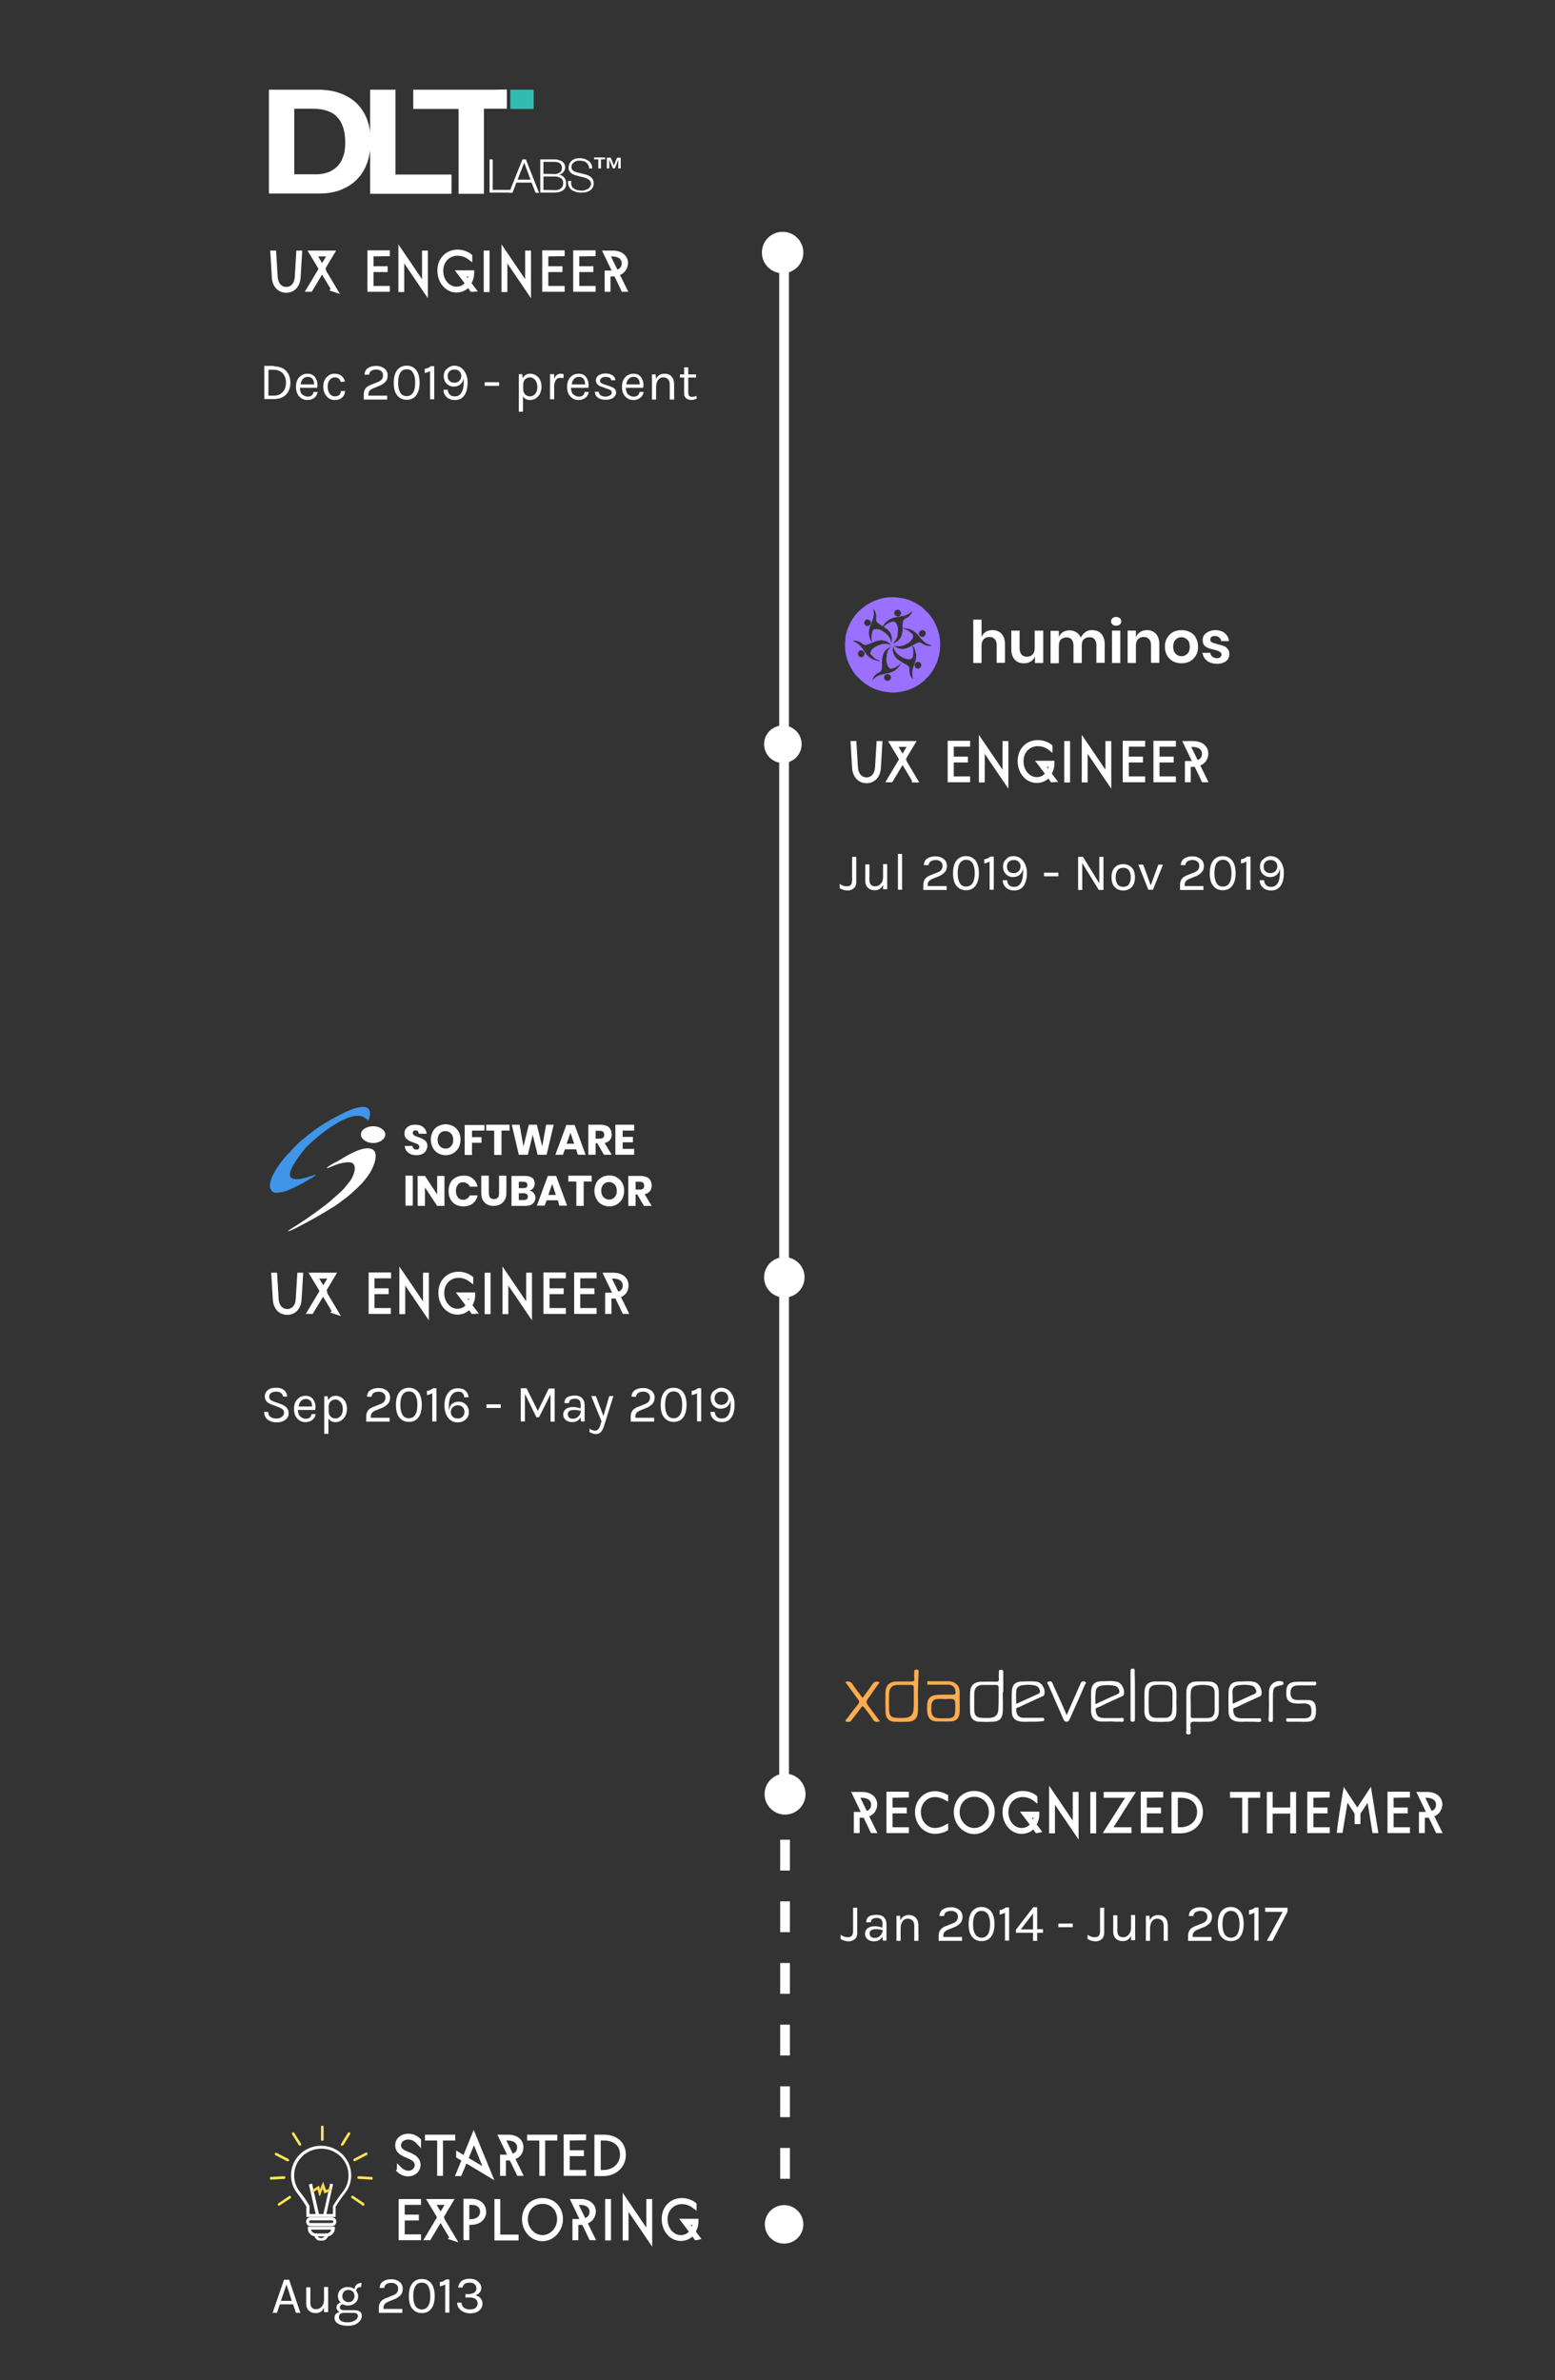 <svg version="1.1" id="Layer_1" xmlns="http://www.w3.org/2000/svg" xmlns:xlink="http://www.w3.org/1999/xlink" x="0" y="0" viewBox="0 0 637.8 976.4" xml:space="preserve"><rect x="0" y="0" width="637.8" height="976.4" fill="#333333" stroke="none"/><style>.st1{fill:#fff}.st2,.st4,.st6{fill:#fff;stroke:#fff}.st2{stroke-miterlimit:10;stroke-width:2}.st4,.st6{stroke-width:.5}.st6{stroke:#ffe146}.st9{fill:#ffab4f}.st10{fill:none;stroke:#fff;stroke-width:4;stroke-miterlimit:10}</style><path d="M110.7 486.3c0 1.6.9 3 2.4 3 2.9 0 4.8-.9 7.3-2 2.7-1.3 4.9-2.6 7.5-4.1.6-.4 1.5-.8 1.6-1.3-1.2.1-6.9 2.8-9.7 1.5-3.1-1.5 2.9-9.1 3.8-10.3l2.1-2.6c.3-.3.5-.4.9-.8 4.1-4.1 16.9-14.5 22.6-11.4.4.2.6.4.9.6.4.3.5.6 1 .7.9-1.7 1.4-5.5-2-5.5-4.2 0-9.4 3.1-13 5-1.5.8-4 2.4-5.4 3.3-2.2 1.5-6.7 4.9-8.5 6.8l-1.1 1.1c-.4.3-.7.7-1.1 1.1-.4.4-.6.7-1 1.2-2.8 2.3-8.3 9.8-8.3 13.7z" fill="#3f95e9"/><path class="st1" d="M134 479.1c.3.2.5 0 .9-.1l2.9-1.2c1.2-.4 5.8-1.8 7.1-.4 1.6 1.9-.3 5.7-1.3 7.1l-2.2 2.7c-.6.6-.7.9-1.6 1.7l-3.5 3.1c-.3.3-.6.5-.9.8-3.2 2.7-9.8 7.4-13.5 9.7-.6.4-3.7 2.3-4 2.6 1.3 0 4.6-1.9 5.7-2.5 3-1.5 8-4.3 10.7-6 .9-.6 1.7-1 2.6-1.6.9-.6 1.7-1.1 2.5-1.7 1.6-1.2 3.2-2.4 4.7-3.7l.5-.5c2.9-2.5 5.4-5.1 7.4-8.4 1-1.7 4-8.1.3-9.4-3-1.1-8.5 1.9-10.5 3.1l-3.9 2.3c-.8.2-3.6 2-3.9 2.4zM148 465.4c0 1.5 1.6 2.7 3 3.2 5 1.5 9.5-2.9 5.5-5.6-3-2.1-8.5-.6-8.5 2.4z"/><circle class="st1" cx="321" cy="103.6" r="8.5"/><circle class="st1" cx="321.7" cy="524" r="8.3"/><circle class="st1" cx="321.6" cy="912.5" r="7.9"/><circle class="st1" cx="322" cy="736" r="8.4"/><circle class="st1" cx="321.1" cy="305.3" r="7.7"/><path class="st2" d="M112.9 533.1l-.6-10h.4l.6 9.9c.2 2.9 1.9 5 4.5 5s4.3-2 4.5-5l.6-9.9h.4l-.6 10c-.2 3.2-2.1 5.3-4.9 5.3s-4.7-2.1-4.9-5.3zM137.3 538l-4.8-8-4.8 8h-.5c1.7-2.8 3.3-5.6 5-8.4-1.1-1.9-2.4-4-3.9-6.5h8.2c-1.5 2.5-2.8 4.6-3.9 6.6l5 8.4-.3-.1zm-4.7-8.8l3.4-5.7h-6.8c1.1 1.9 2.2 3.8 3.4 5.7zM152.6 523.5v6h5.8v.4h-5.8v7.7h6.7v.4h-7.1v-15h7.2v.4h-6.8v.1zM174.9 529.1v9.3l-9.7-14.3v14h-.4v-6-9.3l9.7 14.3v-14h.4v6zM194 538l-1.5-2.1c-1.1 1.5-2.8 2.4-4.9 2.4-3.7 0-6.8-3.4-6.8-8 0-4.4 3-7.6 7.3-7.6 1.9 0 3.8.7 5 1.7v.5c-1.3-1-3.2-1.7-5-1.7-4 0-6.9 3.1-6.9 7.2 0 4.3 3 7.5 6.4 7.5 2 0 3.6-.9 4.6-2.4-1.1-1.4-2.1-2.9-3.2-4.3h4.9c0 1.6-.5 3.1-1.3 4.3l1.8 2.4h-.4v.1zm-1.6-2.7c.7-1 1.1-2.3 1.1-3.6h-3.8c1 1.2 1.8 2.4 2.7 3.6zM199.8 530.6v-7.5h.4v15h-.4v-7.5zM217.2 529.1v9.3l-9.7-14.3v14h-.4v-6-9.3l9.7 14.3v-14h.4v6zM224.4 523.5v6h5.8v.4h-5.8v7.7h6.7v.4h-7.2v-15h7.2v.4h-6.7v.1zM237 523.5v6h5.8v.4H237v7.7h6.7v.4h-7.2v-15h7.2v.4H237v.1zM253.3 531.5l3.2 6.5h-.4c-1-2.2-2.1-4.3-3.1-6.4-.5.1-1.1.1-1.7.1h-1.5v6.3h-.6v-6.7h1.9c.6 0 1.1 0 1.5-.1l-3.9-8.1h2.8c3.3 0 5.3 1.7 5.3 4.2 0 2.2-1.2 3.7-3.5 4.2zm-.2-.4c2.2-.5 3.3-1.8 3.3-3.8 0-2.3-1.9-3.8-4.9-3.8h-2.1l3.7 7.6zM163.8 890.4v-.6c1 1 2.4 1.7 3.8 1.7 1.9 0 3.5-1.5 3.5-3.3 0-2.2-1.9-3.1-3.9-3.9-2.1-.9-4.1-1.8-4.1-4.2 0-2.2 1.8-3.8 4.4-3.8 1.7 0 3.2.8 4.2 1.8v.6c-1.1-1.2-2.6-2-4.2-2-2.4 0-4 1.5-4 3.3 0 2.2 1.8 3 3.9 3.8 2 .8 4.1 1.9 4.1 4.3 0 2.1-1.8 3.7-4 3.7-1.3.1-2.8-.6-3.7-1.4zM185.7 877.1h-5v14.5h-.4v-7.3-7.2h-5v-.4h10.4v.4zM190.8 886.1c-.7 1.8-1.5 3.7-2.3 5.6h-.4l2.4-5.8c-.8-.5-1.6-.9-2.4-1.4v-.5c.8.5 1.7 1 2.5 1.5 1.2-2.9 2.4-5.9 3.7-9.1l6.4 15.6c-3.3-2-6.6-4-9.9-5.9zm.2-.4c3 1.8 5.9 3.5 8.9 5.3l-5.5-13.6-3.4 8.3zM210 885.1l3.2 6.5h-.4c-1-2.2-2.1-4.3-3.1-6.4-.5.1-1.1.1-1.7.1h-1.5v6.3h-.4v-6.7h1.9c.6 0 1.1 0 1.5-.1l-3.9-8.1h2.8c3.3 0 5.3 1.7 5.3 4.2-.1 2.2-1.3 3.7-3.7 4.2zm-.2-.4c2.2-.5 3.3-1.8 3.3-3.8 0-2.3-1.9-3.8-4.9-3.8h-2.1l3.7 7.6zM227.6 877.1h-5v14.5h-.4v-7.3-7.2h-5v-.4h10.4v.4zM232.7 877.1v6h5.8v.4h-5.8v7.7h6.7v.4h-7.2v-15h7.2v.4l-6.7.1zM244.9 876.7h2.7c5 0 8.1 2.8 8.1 7.3 0 4.4-3.5 7.7-8.3 7.7h-2.6v-15h.1zm2.5 14.5c4.6 0 7.9-3.1 7.9-7.3s-3-6.8-7.7-6.8h-2.2v14.1h2zM165 903.5v6h5.8v.4H165v7.7h6.7v.4h-7.2V903.1h7.2v.4H165zM185.5 918l-4.8-8-4.8 8h-.5c1.7-2.8 3.3-5.6 5-8.4-1.1-1.9-2.4-4-3.9-6.5h8.2c-1.5 2.5-2.8 4.6-3.9 6.6l5 8.4-.3-.1zm-4.8-8.8l3.4-5.7h-6.8c1.2 1.9 2.3 3.8 3.4 5.7zM198.4 907.3c0 2.6-2 4.4-5.3 4.4h-1.6v6.3h-.4v-15h2.5c2.9.1 4.8 1.8 4.8 4.3zm-.5 0c0-2.3-1.7-3.8-4.4-3.8h-2v7.9h1.5c3.1-.1 4.9-1.7 4.9-4.1zM203.8 910.5v-7.4h.4V917.7h7.5v.4h-7.9v-7.6zM215.1 910.4c0-4.4 3.1-7.7 7.4-7.7 4.4 0 7.4 3.3 7.4 7.7 0 4.3-3.4 8-7.4 8-4.1 0-7.4-3.6-7.4-8zm14.4 0c0-4.2-2.9-7.3-7-7.3s-7 3.1-7 7.3c0 4.1 3.2 7.5 7 7.5s7-3.4 7-7.5zM239.7 911.5l3.2 6.5h-.4c-1-2.2-2.1-4.3-3.1-6.4-.5.1-1.1.1-1.7.1h-1.5v6.3h-.4v-6.7h1.9c.6 0 1.1 0 1.5-.1l-3.9-8.1h2.8c3.3 0 5.3 1.7 5.3 4.2-.2 2.2-1.4 3.7-3.7 4.2zm-.2-.4c2.2-.5 3.3-1.8 3.3-3.8 0-2.3-1.9-3.8-4.9-3.8h-2.1l3.7 7.6zM249.2 910.6v-7.5h.4v15h-.4v-7.5zM266.5 909.1v9.3l-9.7-14.3v14h-.4v-6-9.3l9.7 14.3v-14h.4v6zM285.6 918l-1.5-2.1c-1.1 1.5-2.8 2.4-4.9 2.4-3.7 0-6.8-3.4-6.8-8 0-4.4 3-7.6 7.3-7.6 1.9 0 3.8.7 5 1.7v.5c-1.3-1-3.2-1.7-5-1.7-4 0-6.9 3.1-6.9 7.2 0 4.3 3 7.5 6.4 7.5 2 0 3.6-.9 4.6-2.4-1.1-1.4-2.1-2.9-3.2-4.3h4.9c0 1.6-.5 3.1-1.3 4.3l1.8 2.4-.4.1zm-1.6-2.7c.7-1 1.1-2.3 1.1-3.6h-3.8l2.7 3.6z"/><g><path class="st1" d="M116.1 572.9c-.2-1.3-1.2-2-2.9-2-.9 0-1.6.2-2.1.6-.5.4-.7.9-.7 1.4 0 .6.2 1 .5 1.3.3.3.8.5 1.5.8l2.8 1c1 .3 1.7.8 2.3 1.4.6.6.9 1.4.9 2.4s-.4 1.9-1.3 2.6c-.9.7-2.1 1.1-3.6 1.1s-2.7-.4-3.7-1.1c-1-.8-1.4-1.8-1.5-3.2h1.7c0 .9.3 1.6.9 2 .6.5 1.4.7 2.4.7s1.8-.2 2.3-.7c.6-.4.9-1 .9-1.6 0-.6-.2-1.1-.5-1.4-.4-.3-.9-.6-1.6-.9l-2.4-.9c-1.1-.4-2-.8-2.5-1.3s-.9-1.3-.9-2.3.4-1.8 1.2-2.5c.8-.7 1.9-1 3.4-1s2.6.3 3.3 1c.8.6 1.2 1.5 1.3 2.6h-1.7zM125.4 582c1.4 0 2.2-.6 2.4-1.9h1.7c-.2 1-.6 1.8-1.4 2.4-.8.6-1.7.9-2.8.9-1.4 0-2.5-.5-3.4-1.5s-1.3-2.3-1.3-3.9.4-2.9 1.3-3.9 2-1.5 3.5-1.5 2.5.6 3.2 1.7c.7 1.1 1 2.5.7 4.1h-7.1c0 1.1.3 1.9.8 2.6.8.6 1.5 1 2.4 1zm1.3-7.8c-.3-.2-.7-.3-1.2-.3-.9 0-1.6.3-2.1.9-.5.6-.8 1.3-.9 2.2h5.5c0-1.4-.4-2.4-1.3-2.8zM134.6 574.4c.7-1.2 1.7-1.8 3-1.8s2.5.5 3.4 1.5c.9 1 1.3 2.3 1.3 3.9s-.5 2.9-1.4 3.9c-.9 1-2 1.5-3.3 1.5s-2.3-.5-2.9-1.5v6.3H133v-15.4h1.4l.2 1.6zm3 7.5c.8 0 1.5-.3 2.1-1 .6-.7.9-1.6.9-2.8 0-1.2-.3-2.2-.9-2.9-.6-.7-1.3-1.1-2.1-1.1s-1.5.3-2 .8-.8 1.2-.8 2.1v2c0 .9.3 1.6.8 2.1s1.1.8 2 .8zM151.9 581.6h7.9v1.6h-9.6v-2c0-1.6.6-2.8 1.8-3.5.4-.2.8-.5 1.3-.6l2.7-1.1c1.4-.5 2.1-1.4 2.1-2.7 0-.7-.2-1.3-.7-1.7s-1.1-.7-2-.7c-.9 0-1.6.2-2.1.5-.5.4-.9.9-.9 1.6h-1.9c.1-1.2.5-2.1 1.4-2.7.9-.6 2-.9 3.4-.9s2.5.4 3.4 1.1c.9.7 1.3 1.7 1.3 2.8s-.3 2-.9 2.6c-.6.6-1.3 1.2-2.3 1.6l-2.7 1.1c-.7.3-1.2.6-1.5 1-.3.4-.5.8-.5 1.4v.6h-.2zM167.7 569.3c1.6 0 2.9.6 3.9 1.8.9 1.2 1.4 2.9 1.4 5.2 0 2.3-.5 4-1.4 5.2-.9 1.2-2.2 1.8-3.9 1.8-1.6 0-2.9-.6-3.9-1.8-1-1.2-1.4-2.9-1.4-5.2s.5-4 1.4-5.2c1-1.2 2.3-1.8 3.9-1.8zm3.5 7c0-1.8-.3-3.1-.9-4.1-.6-1-1.5-1.4-2.6-1.4-1.2 0-2 .5-2.6 1.4-.6.9-.9 2.3-.9 4.1 0 1.8.3 3.1.9 4.1.6 1 1.5 1.4 2.6 1.4 1.2 0 2-.5 2.6-1.4.6-.9.9-2.3.9-4.1zM175.1 570.6c1-.1 1.8-.5 2.5-1.1h1.4v13.6h-1.7v-11.6c-.7.5-1.5.7-2.2.8v-1.7zM190.4 573c-.2-1.4-1-2.1-2.3-2.1s-2.3.5-3 1.6c-.7 1.1-1 2.5-1 4.4 0 .8 0 1.4.1 1.9.1-1.3.5-2.3 1.2-2.9.7-.6 1.7-.9 2.8-.9 1.1 0 2.1.4 2.9 1.2.8.8 1.2 1.8 1.2 3.1 0 1.2-.4 2.3-1.3 3-.8.8-2 1.2-3.3 1.2-1.6 0-2.9-.6-3.9-1.9s-1.5-3-1.5-5.1c0-2.1.5-3.8 1.5-5.1s2.4-1.9 4.1-1.9c1.2 0 2.2.3 3 1s1.2 1.6 1.3 2.7h-1.8v-.2zm-2.7 3.5c-.8 0-1.5.3-2 .8s-.8 1.2-.8 2 .3 1.4.8 1.9 1.2.7 2 .7 1.5-.2 2-.7.8-1.1.8-2c0-.8-.3-1.5-.8-2s-1.2-.7-2-.7zM199.5 576.1h5.9v1.5h-5.9v-1.5zM216 569.6l4.6 9.2 4.5-9.2h2.4v13.6h-1.7V572l-4.7 9.4H220l-4.7-9.6v11.3h-1.7v-13.6h2.4v.1zM238.2 576.4c0-.9-.2-1.6-.6-2-.4-.4-1-.6-1.7-.6s-1.3.1-1.8.4-.7.8-.7 1.4h-1.9c0-1.6.8-2.6 2.5-2.9.5-.1 1.1-.2 1.7-.2 1.3 0 2.3.3 3 1s1.1 1.6 1.1 3v6.6h-1.5l-.2-1.7c-.6 1.3-1.8 2-3.4 2-1.1 0-2-.3-2.7-.9-.7-.6-1-1.4-1-2.3 0-.9.4-1.6 1.1-2.2.7-.5 1.7-.8 2.8-.8s2.2.2 3.2.6l.1-1.4zm0 2.4c-1-.3-1.9-.4-2.7-.4s-1.4.1-1.9.4-.7.7-.7 1.3c0 1.3.7 1.9 2.2 1.9.8 0 1.5-.3 2.1-.9.6-.6 1-1.3 1-2.3zM241.9 586.1c.7.5 1.4.8 2.2.8.6 0 1.1-.3 1.5-.9.3-.4.6-1 .8-1.9l.3-1.1-4.2-10.3h1.9l3.1 8.2 2.4-8.2h1.7l-3.9 12.4c-.3 1-.8 1.9-1.3 2.4-.5.6-1.2.8-2 .8s-1.7-.3-2.6-.8v-1.4h.1zM260.4 581.6h7.9v1.6h-9.6v-2c0-1.6.6-2.8 1.8-3.5.4-.2.8-.5 1.3-.6l2.7-1.1c1.4-.5 2.1-1.4 2.1-2.7 0-.7-.2-1.3-.7-1.7s-1.1-.7-2-.7-1.6.2-2.1.5c-.5.4-.9.9-.9 1.6H259c.1-1.2.5-2.1 1.4-2.7.9-.6 2-.9 3.4-.9s2.5.4 3.4 1.1 1.3 1.7 1.3 2.8-.3 2-.9 2.6c-.6.6-1.3 1.2-2.3 1.6l-2.7 1.1c-.7.3-1.2.6-1.5 1-.3.4-.5.8-.5 1.4v.6h-.2zM276.3 569.3c1.6 0 2.9.6 3.9 1.8.9 1.2 1.4 2.9 1.4 5.2 0 2.3-.5 4-1.4 5.2s-2.2 1.8-3.9 1.8c-1.6 0-2.9-.6-3.9-1.8-1-1.2-1.4-2.9-1.4-5.2s.5-4 1.4-5.2 2.2-1.8 3.9-1.8zm3.5 7c0-1.8-.3-3.1-.9-4.1-.6-1-1.5-1.4-2.6-1.4-1.2 0-2 .5-2.6 1.4-.6.9-.9 2.3-.9 4.1 0 1.8.3 3.1.9 4.1.6 1 1.5 1.4 2.6 1.4 1.2 0 2-.5 2.6-1.4.6-.9.9-2.3.9-4.1zM283.7 570.6c1-.1 1.8-.5 2.5-1.1h1.4v13.6h-1.7v-11.6c-.7.5-1.5.7-2.2.8v-1.7zM295.9 569.3c.7 0 1.4.2 2.1.5s1.2.8 1.7 1.4c1 1.3 1.6 2.9 1.6 4.9 0 3.5-1 5.8-2.9 6.8-.7.3-1.4.5-2.2.5-1.5 0-2.7-.4-3.5-1.2-.9-.8-1.3-1.8-1.3-3h1.8c0 .8.3 1.5.8 2s1.1.7 1.9.7c.7 0 1.4-.1 1.8-.4 1.3-.8 2-2.7 2-5.5 0-.6 0-1.1-.1-1.6-.1 1.2-.6 2-1.3 2.6-.7.6-1.6.9-2.7.9s-2.1-.4-2.9-1.2-1.2-1.8-1.2-3.1.4-2.3 1.3-3c.9-.7 1.7-1.3 3.1-1.3zm2 2.3c-.5-.5-1.2-.7-2-.7s-1.5.2-2 .7-.8 1.1-.8 2c0 .9.3 1.5.8 2s1.2.7 2 .7 1.5-.3 2-.8.8-1.2.8-2-.3-1.4-.8-1.9z"/></g><g><path class="st2" d="M350.5 315l-.6-10h.4l.6 9.9c.2 2.9 1.9 5 4.5 5s4.3-2 4.5-5l.6-9.9h.4l-.6 10c-.2 3.2-2.1 5.3-4.9 5.3-2.7 0-4.7-2.1-4.9-5.3zM375 319.9l-4.8-8-4.8 8h-.5c1.7-2.8 3.3-5.6 5-8.4-1.1-1.9-2.4-4-3.9-6.5h8.2c-1.5 2.5-2.8 4.6-3.9 6.6l5 8.4h-.3v-.1zm-4.8-8.8l3.4-5.7h-6.8c1.1 1.9 2.3 3.8 3.4 5.7zM390.2 305.4v6h5.8v.4h-5.8v7.7h6.7v.4h-7.2v-15h7.2v.4h-6.7v.1zM412.6 311v9.3l-9.7-14.3v14h-.4v-6-9.3l9.7 14.3v-14h.4v6zM431.6 319.9l-1.5-2.1c-1.1 1.5-2.8 2.4-4.9 2.4-3.7 0-6.8-3.4-6.8-8 0-4.4 3-7.6 7.3-7.6 1.9 0 3.8.7 5 1.7v.5c-1.3-1-3.2-1.7-5-1.7-4 0-6.9 3.1-6.9 7.2 0 4.3 3 7.5 6.4 7.5 2 0 3.6-.9 4.6-2.4-1.1-1.4-2.1-2.9-3.2-4.3h4.9c0 1.6-.5 3.1-1.3 4.3l1.8 2.4h-.4v.1zm-1.5-2.7c.7-1 1.1-2.3 1.1-3.6h-3.8l2.7 3.6zM437.5 312.5V305h.4v15h-.4v-7.5zM454.8 311v9.3l-9.7-14.3v14h-.4v-6-9.3l9.7 14.3v-14h.4v6zM462 305.4v6h5.8v.4H462v7.7h6.7v.4h-7.2v-15h7.2v.4H462v.1zM474.6 305.4v6h5.8v.4h-5.8v7.7h6.7v.4h-7.2v-15h7.2v.4h-6.7v.1zM490.9 313.4l3.2 6.5h-.4c-1-2.2-2.1-4.3-3.1-6.4-.5.1-1.1.1-1.7.1h-1.5v6.3h-.4v-6.7h1.9c.6 0 1.1 0 1.5-.1l-3.9-8.1h2.8c3.3 0 5.3 1.7 5.3 4.2-.1 2.2-1.3 3.7-3.7 4.2zm-.2-.4c2.2-.5 3.3-1.8 3.3-3.8 0-2.3-1.9-3.8-4.9-3.8H487l3.7 7.6z"/></g><g><path class="st1" d="M350.3 364.3c-.7.6-1.5 1-2.6 1s-2.1-.3-3.3-.9v-1.8c1 .7 2 1 2.8 1 .9 0 1.5-.2 1.8-.6.3-.4.5-1.1.5-1.9v-9.6h1.7v9.6c.1 1.5-.2 2.6-.9 3.2zM362.2 363c-.7 1.5-1.8 2.2-3.4 2.2-1.2 0-2.1-.3-2.8-1-.7-.6-1.1-1.6-1.1-3v-6.6h1.7v6.4c0 1.7.8 2.6 2.4 2.6.9 0 1.7-.4 2.3-1.1.6-.7.9-1.6.9-2.8v-5.2h1.7v10.3h-1.7V363zM368.3 350.3h1.7V365h-1.7v-14.7zM380.4 363.5h7.9v1.6h-9.6v-2c0-1.6.6-2.8 1.8-3.5.4-.2.8-.5 1.3-.6l2.7-1.1c1.4-.5 2.1-1.4 2.1-2.7 0-.7-.2-1.3-.7-1.7s-1.1-.7-2-.7-1.6.2-2.1.5c-.5.4-.9.9-.9 1.6h-2c.1-1.2.5-2.1 1.4-2.7.9-.6 2-.9 3.4-.9s2.5.4 3.4 1.1c.9.7 1.3 1.7 1.3 2.8s-.3 2-.9 2.6c-.6.6-1.3 1.2-2.3 1.6l-2.7 1.1c-.7.3-1.2.6-1.5 1s-.5.8-.5 1.4v.6h-.1zM396.2 351.2c1.6 0 2.9.6 3.9 1.8.9 1.2 1.4 2.9 1.4 5.2 0 2.3-.5 4-1.4 5.2-.9 1.2-2.2 1.8-3.9 1.8-1.6 0-2.9-.6-3.9-1.8-1-1.2-1.4-2.9-1.4-5.2 0-2.3.5-4 1.4-5.2 1-1.2 2.3-1.8 3.9-1.8zm3.6 7c0-1.8-.3-3.1-.9-4.1-.6-.9-1.5-1.4-2.6-1.4s-2 .5-2.6 1.4-.9 2.3-.9 4.1c0 1.8.3 3.1.9 4.1s1.5 1.4 2.6 1.4 2-.5 2.6-1.4.9-2.3.9-4.1zM403.7 352.5c1-.1 1.8-.5 2.5-1.1h1.4V365h-1.7v-11.6c-.7.5-1.5.7-2.2.8v-1.7zM415.8 351.2c.7 0 1.4.2 2.1.5.7.3 1.2.8 1.7 1.4 1 1.3 1.6 2.9 1.6 4.9 0 3.5-1 5.8-2.9 6.8-.7.3-1.4.5-2.2.5-1.5 0-2.7-.4-3.5-1.2-.9-.8-1.3-1.8-1.3-3h1.8c0 .8.3 1.5.8 2s1.1.7 1.9.7 1.4-.1 1.8-.4c1.3-.8 2-2.7 2-5.5 0-.6 0-1.1-.1-1.6-.1 1.2-.6 2-1.3 2.6s-1.6.9-2.7.9-2.1-.4-2.9-1.2c-.8-.8-1.2-1.8-1.2-3.1s.4-2.3 1.3-3c.6-.9 1.7-1.3 3.1-1.3zm2 2.3c-.5-.5-1.2-.7-2-.7s-1.5.2-2 .7-.8 1.1-.8 2 .3 1.5.8 2 1.2.7 2 .7 1.5-.3 2-.8.8-1.2.8-2-.3-1.4-.8-1.9zM428.2 358h5.9v1.5h-5.9V358zM444.2 351.5l6.7 10.9v-10.9h1.7v13.6h-1.9l-6.8-11v11h-1.7v-13.6h2zM460.7 354.5c1.4 0 2.6.5 3.5 1.4s1.3 2.3 1.3 4c0 1.7-.4 3.1-1.3 4-.9.9-2 1.4-3.5 1.4s-2.6-.5-3.5-1.4-1.3-2.3-1.3-4c0-1.7.4-3.1 1.3-4 .9-1 2.1-1.4 3.5-1.4zm3.1 5.4c0-1.2-.3-2.2-.8-2.9-.5-.7-1.3-1-2.3-1s-1.8.3-2.3 1c-.5.7-.8 1.7-.8 2.9s.3 2.2.8 2.9c.5.7 1.3 1 2.3 1s1.8-.3 2.3-1c.5-.7.8-1.7.8-2.9zM468.9 354.7l3.1 8.5 3.1-8.5h1.9l-4.1 10.3H471l-4.1-10.3h2zM485.7 363.5h7.9v1.6H484v-2c0-1.6.6-2.8 1.8-3.5.4-.2.8-.5 1.3-.6l2.7-1.1c1.4-.5 2.1-1.4 2.1-2.7 0-.7-.2-1.3-.7-1.7s-1.1-.7-2-.7-1.6.2-2.1.5c-.5.4-.9.9-.9 1.6h-1.9c.1-1.2.5-2.1 1.4-2.7.9-.6 2-.9 3.4-.9s2.5.4 3.4 1.1c.9.7 1.3 1.7 1.3 2.8s-.3 2-.9 2.6-1.3 1.2-2.3 1.6l-2.7 1.1c-.7.3-1.2.6-1.5 1s-.5.8-.5 1.4v.6h-.2zM501.5 351.2c1.6 0 2.9.6 3.9 1.8.9 1.2 1.4 2.9 1.4 5.2 0 2.3-.5 4-1.4 5.2-.9 1.2-2.2 1.8-3.9 1.8s-2.9-.6-3.9-1.8c-1-1.2-1.4-2.9-1.4-5.2 0-2.3.5-4 1.4-5.2 1-1.2 2.3-1.8 3.9-1.8zm3.6 7c0-1.8-.3-3.1-.9-4.1-.6-.9-1.5-1.4-2.6-1.4-1.2 0-2 .5-2.6 1.4s-.9 2.3-.9 4.1c0 1.8.3 3.1.9 4.1s1.5 1.4 2.6 1.4c1.2 0 2-.5 2.6-1.4.6-.9.9-2.3.9-4.1zM509 352.5c1-.1 1.8-.5 2.5-1.1h1.4V365h-1.7v-11.6c-.7.5-1.5.7-2.2.8v-1.7zM521.2 351.2c.7 0 1.4.2 2.1.5.7.3 1.2.8 1.7 1.4 1 1.3 1.6 2.9 1.6 4.9 0 3.5-1 5.8-2.9 6.8-.7.3-1.4.5-2.2.5-1.5 0-2.7-.4-3.5-1.2-.9-.8-1.3-1.8-1.3-3h1.8c0 .8.3 1.5.8 2s1.1.7 1.9.7 1.4-.1 1.8-.4c1.3-.8 2-2.7 2-5.5 0-.6 0-1.1-.1-1.6-.1 1.2-.6 2-1.3 2.6-.7.6-1.6.9-2.7.9s-2.1-.4-2.9-1.2c-.8-.8-1.2-1.8-1.2-3.1s.4-2.3 1.3-3c.9-.7 1.6-1.3 3.1-1.3zm1.9 2.3c-.5-.5-1.2-.7-2-.7s-1.5.2-2 .7-.8 1.1-.8 2 .3 1.5.8 2 1.2.7 2 .7 1.5-.3 2-.8.8-1.2.8-2-.2-1.4-.8-1.9z"/></g><g><path class="st2" d="M355.1 744.5l3.2 6.5h-.4c-1-2.2-2.1-4.3-3.1-6.4-.5.1-1.1.1-1.7.1h-1.5v6.3h-.4v-6.7h1.9c.5 0 1.1 0 1.5-.1l-3.9-8.1h2.8c3.3 0 5.3 1.7 5.3 4.2-.1 2.2-1.3 3.7-3.7 4.2zm-.1-.4c2.2-.5 3.3-1.8 3.3-3.8 0-2.3-1.9-3.8-4.9-3.8h-2.1l3.7 7.6zM365.1 736.5v6h5.8v.4h-5.8v7.7h6.7v.4h-7.2v-15h7.2v.4l-6.7.1zM376.3 743.4c0-4.3 3.1-7.6 7.2-7.6 1.5 0 3.1.5 4.4 1.2v.4c-1.3-.7-3-1.2-4.4-1.2-3.8 0-6.8 3.1-6.8 7.2s3 7.5 6.8 7.5c1.4 0 3.1-.5 4.4-1.2v.5c-1.2.7-2.9 1.1-4.4 1.1-4 0-7.2-3.5-7.2-7.9zM392.2 743.4c0-4.4 3.1-7.7 7.4-7.7s7.4 3.3 7.4 7.7c0 4.3-3.4 8-7.4 8s-7.4-3.6-7.4-8zm14.4 0c0-4.2-2.9-7.3-7-7.3s-7 3.1-7 7.3c0 4.1 3.2 7.5 7 7.5s7-3.4 7-7.5zM425.4 751l-1.5-2.1c-1.1 1.5-2.8 2.4-4.9 2.4-3.7 0-6.8-3.4-6.8-8 0-4.4 3-7.6 7.3-7.6 1.9 0 3.8.7 5 1.7v.5c-1.3-1-3.2-1.7-5-1.7-4 0-6.9 3.1-6.9 7.2 0 4.3 3 7.5 6.4 7.5 2 0 3.6-.9 4.6-2.4-1.1-1.4-2.1-2.9-3.2-4.3h4.9c0 1.6-.5 3.1-1.3 4.3l1.8 2.4-.4.1zm-1.5-2.7c.7-1 1.1-2.3 1.1-3.6h-3.8l2.7 3.6zM441.4 742.1v9.3l-9.7-14.3v14h-.4v-6-9.3l9.7 14.3v-14h.4v6zM448.2 743.6v-7.5h.4v15h-.4v-7.5zM463.3 736.5h-9.6v-.4H464.1l-9.2 14.5h8.2v.4h-9l9.2-14.5zM469.4 736.5v6h5.8v.4h-5.8v7.7h6.7v.4h-7.2v-15h7.2v.4l-6.7.1zM481.6 736.1h2.7c5 0 8.1 2.8 8.1 7.3 0 4.4-3.5 7.7-8.3 7.7h-2.6v-15h.1zm2.5 14.5c4.6 0 7.9-3.1 7.9-7.3s-3-6.8-7.7-6.8h-2.2v14.1h2zM515.9 736.5h-5V751h-.4v-7.3-7.2h-5v-.4h10.4v.4zM530.6 736.1v15h-.4v-7.5-.6H521v8.1h-.4v-7.5-7.5h.4v6.4h9.2v-6.4h.4zM537.7 736.5v6h5.8v.4h-5.8v7.7h6.7v.4h-7.2v-15h7.2v.4l-6.7.1zM551.7 735.7l5 7.6c1.7-2.5 3.3-5 5-7.6 1 6.4 1.8 10.9 2.5 15.3h-.4c-.7-4.4-1.4-8.8-2.3-14.1l-4.5 6.8v3.6h-.4v-3.6c-1.2-1.9-2.5-3.8-4.5-6.9-.8 5.2-1.6 9.7-2.3 14.1h-.4c.5-4.3 1.2-8.6 2.3-15.2zM570.6 736.5v6h5.8v.4h-5.8v7.7h6.7v.4h-7.2v-15h7.2v.4l-6.7.1zM586.9 744.5l3.2 6.5h-.4c-1-2.2-2.1-4.3-3.1-6.4-.5.1-1.1.1-1.7.1h-1.5v6.3h-.4v-6.7h1.9c.5 0 1.1 0 1.5-.1l-3.9-8.1h2.8c3.3 0 5.3 1.7 5.3 4.2-.2 2.2-1.4 3.7-3.7 4.2zm-.2-.4c2.2-.5 3.3-1.8 3.3-3.8 0-2.3-1.9-3.8-4.9-3.8H583l3.7 7.6z"/></g><g><path class="st1" d="M350.7 795.4c-.7.6-1.5 1-2.6 1s-2.1-.3-3.3-.9v-1.8c1 .7 2 1 2.8 1 .9 0 1.5-.2 1.8-.6s.5-1.1.5-1.9v-9.6h1.7v9.6c.1 1.5-.2 2.6-.9 3.2zM362 789.4c0-.9-.2-1.6-.6-2-.4-.4-1-.6-1.7-.6s-1.3.1-1.8.4-.7.8-.7 1.4h-1.9c0-1.6.8-2.6 2.5-2.9.5-.1 1.1-.2 1.7-.2 1.3 0 2.3.3 3 1 .7.6 1.1 1.6 1.1 3v6.6h-1.5l-.2-1.7c-.6 1.3-1.8 2-3.4 2-1.1 0-2-.3-2.7-.9-.7-.6-1-1.4-1-2.3 0-.9.4-1.6 1.1-2.2.7-.5 1.7-.8 2.8-.8s2.2.2 3.2.6v-1.4h.1zm0 2.4c-1-.3-1.9-.4-2.7-.4s-1.4.1-1.9.4c-.5.3-.7.7-.7 1.3 0 1.3.7 1.9 2.2 1.9.8 0 1.5-.3 2.1-.9s1-1.3 1-2.3zM369.3 787.8c.7-1.5 1.8-2.2 3.5-2.2 1.2 0 2.2.4 2.9 1.2s1 1.9 1 3.3v6.1H375v-6.1c0-1-.2-1.7-.7-2.2s-1.1-.8-2-.8-1.6.4-2.1 1.1c-.5.7-.8 1.7-.8 2.9v5.1h-1.7v-10.3h1.5l.1 1.9zM386.7 794.6h7.9v1.6H385v-2c0-1.6.6-2.8 1.8-3.5.4-.2.8-.5 1.3-.6l2.7-1.1c1.4-.5 2.1-1.4 2.1-2.7 0-.7-.2-1.3-.7-1.7s-1.1-.7-2-.7-1.6.2-2.1.5c-.5.4-.9.9-.9 1.6h-1.9c.1-1.2.5-2.1 1.4-2.7.9-.6 2-.9 3.4-.9s2.5.4 3.4 1.1c.9.7 1.3 1.7 1.3 2.8s-.3 2-.9 2.6c-.6.6-1.3 1.2-2.3 1.6l-2.7 1.1c-.7.3-1.2.6-1.5 1s-.5.8-.5 1.4v.6h-.2zM402.6 782.3c1.6 0 2.9.6 3.9 1.8.9 1.2 1.4 2.9 1.4 5.2s-.5 4-1.4 5.2-2.2 1.8-3.9 1.8-2.9-.6-3.9-1.8-1.4-2.9-1.4-5.2.5-4 1.4-5.2c1-1.2 2.3-1.8 3.9-1.8zm3.5 7.1c0-1.8-.3-3.1-.9-4.1-.6-.9-1.5-1.4-2.6-1.4-1.2 0-2 .5-2.6 1.4s-.9 2.3-.9 4.1.3 3.1.9 4.1c.6.9 1.5 1.4 2.6 1.4 1.2 0 2-.5 2.6-1.4.6-1 .9-2.4.9-4.1zM410 783.6c1-.1 1.8-.5 2.5-1.1h1.4v13.6h-1.7v-11.5c-.7.5-1.5.7-2.2.8v-1.8zM425.4 782.4v9h2.4v1.5h-2.4v3.3h-1.7v-3.3h-7v-1.3l7.1-9.2h1.6zm-6.7 9.1h5V785l-5 6.5zM434.1 789.1h5.9v1.5h-5.9v-1.5zM452 795.4c-.7.6-1.5 1-2.6 1s-2.1-.3-3.3-.9v-1.8c1 .7 2 1 2.8 1 .9 0 1.5-.2 1.8-.6s.5-1.1.5-1.9v-9.6h1.7v9.6c.1 1.5-.3 2.6-.9 3.2zM463.9 794.1c-.7 1.5-1.8 2.2-3.4 2.2-1.2 0-2.1-.3-2.8-1-.7-.6-1.1-1.6-1.1-3v-6.6h1.7v6.4c0 1.7.8 2.6 2.4 2.6.9 0 1.7-.4 2.3-1.1.6-.7.9-1.6.9-2.8v-5.2h1.7v10.3h-1.7v-1.8zM471.6 787.8c.7-1.5 1.8-2.2 3.5-2.2 1.2 0 2.2.4 2.9 1.2s1 1.9 1 3.3v6.1h-1.7v-6.1c0-1-.2-1.7-.7-2.2s-1.1-.8-2-.8-1.6.4-2.1 1.1c-.5.7-.8 1.7-.8 2.9v5.1H470v-10.3h1.5l.1 1.9zM489 794.6h7.9v1.6h-9.6v-2c0-1.6.6-2.8 1.8-3.5.4-.2.8-.5 1.3-.6l2.7-1.1c1.4-.5 2.1-1.4 2.1-2.7 0-.7-.2-1.3-.7-1.7s-1.1-.7-2-.7-1.6.2-2.1.5-.9.9-.9 1.6h-1.9c.1-1.2.5-2.1 1.4-2.7.9-.6 2-.9 3.4-.9s2.5.4 3.4 1.1c.9.7 1.3 1.7 1.3 2.8s-.3 2-.9 2.6-1.3 1.2-2.3 1.6l-2.7 1.1c-.7.3-1.2.6-1.5 1s-.5.8-.5 1.4v.6h-.2zM504.8 782.3c1.6 0 2.9.6 3.9 1.8s1.4 2.9 1.4 5.2-.5 4-1.4 5.2-2.2 1.8-3.9 1.8c-1.6 0-2.9-.6-3.9-1.8s-1.4-2.9-1.4-5.2.5-4 1.4-5.2c1-1.2 2.3-1.8 3.9-1.8zm3.6 7.1c0-1.8-.3-3.1-.9-4.1-.6-.9-1.5-1.4-2.6-1.4-1.2 0-2 .5-2.6 1.4s-.9 2.3-.9 4.1.3 3.1.9 4.1c.6.9 1.5 1.4 2.6 1.4 1.2 0 2-.5 2.6-1.4.6-1 .9-2.4.9-4.1zM512.3 783.6c1-.1 1.8-.5 2.5-1.1h1.4v13.6h-1.7v-11.5c-.7.5-1.5.7-2.2.8v-1.8zM528.1 782.6v1.6l-6.2 12h-2.3l6.5-11.9h-7.2v-1.7h9.2z"/></g><g><path class="st2" d="M112.5 113.8l-.6-10h.4l.6 9.9c.2 2.9 1.9 5 4.5 5s4.3-2 4.5-5l.6-9.9h.4l-.6 10c-.2 3.2-2.1 5.3-4.9 5.3s-4.7-2.1-4.9-5.3zM136.9 118.7l-4.8-8-4.8 8h-.5c1.7-2.8 3.3-5.6 5-8.4-1.1-1.9-2.4-4-3.9-6.5h8.2c-1.5 2.5-2.8 4.6-3.9 6.6l5 8.4-.3-.1zm-4.8-8.8l3.4-5.7h-6.8c1.2 1.9 2.3 3.8 3.4 5.7zM152.2 104.2v6h5.8v.4h-5.8v7.7h6.7v.4h-7.2v-15h7.2v.4l-6.7.1zM174.5 109.8v9.3l-9.7-14.3v14h-.4v-6-9.3l9.7 14.3v-14h.4v6zM193.6 118.7l-1.5-2.1c-1.1 1.5-2.8 2.4-4.9 2.4-3.7 0-6.8-3.4-6.8-8 0-4.4 3-7.6 7.3-7.6 1.9 0 3.8.7 5 1.7v.5c-1.3-1-3.2-1.7-5-1.7-4 0-6.9 3.1-6.9 7.2 0 4.3 3 7.5 6.4 7.5 2 0 3.6-.9 4.6-2.4-1.1-1.4-2.1-2.9-3.2-4.3h4.9c0 1.6-.5 3.1-1.3 4.3l1.8 2.4h-.4v.1zM192 116c.7-1 1.1-2.3 1.1-3.6h-3.8l2.7 3.6zM199.4 111.3v-7.5h.4v15h-.4v-7.5zM216.8 109.8v9.3l-9.7-14.3v14h-.4v-6-9.3l9.7 14.3v-14h.4v6zM223.9 104.2v6h5.8v.4h-5.8v7.7h6.7v.4h-7.2v-15h7.2v.4l-6.7.1zM236.6 104.2v6h5.8v.4h-5.8v7.7h6.7v.4h-7.2v-15h7.2v.4l-6.7.1zM252.9 112.2l3.2 6.5h-.4c-1-2.2-2.1-4.3-3.1-6.4-.5.1-1.1.1-1.7.1h-1.5v6.3h-.4V112h1.9c.6 0 1.1 0 1.5-.1l-3.9-8.1h2.8c3.3 0 5.3 1.7 5.3 4.2-.2 2.2-1.4 3.7-3.7 4.2zm-.2-.4c2.2-.5 3.3-1.8 3.3-3.8 0-2.3-1.9-3.8-4.9-3.8H249l3.7 7.6z"/></g><g><path class="st1" d="M112.4 150.3c2 0 3.7.6 4.9 1.8 1.2 1.2 1.8 2.9 1.8 4.9 0 2.1-.6 3.7-1.8 4.9-1.2 1.2-2.9 1.8-4.9 1.8h-4v-13.6h4v.2zm-2.3 12h2.3c1.5 0 2.7-.5 3.6-1.5s1.3-2.3 1.3-3.8-.4-2.8-1.3-3.8-2.1-1.5-3.6-1.5h-2.3v10.6zM126.2 162.7c1.4 0 2.2-.6 2.4-1.9h1.7c-.2 1-.6 1.8-1.4 2.4-.8.6-1.7.9-2.8.9-1.4 0-2.5-.5-3.4-1.5s-1.3-2.3-1.3-3.9.4-2.9 1.3-3.9 2-1.5 3.5-1.5 2.5.6 3.2 1.7c.7 1.1 1 2.5.7 4.1H123c0 1.1.3 1.9.8 2.6.8.6 1.5 1 2.4 1zm1.3-7.8c-.3-.2-.7-.3-1.2-.3-.9 0-1.6.3-2.1.9s-.8 1.3-.9 2.2h5.5c0-1.4-.4-2.4-1.3-2.8zM137.2 153.3c1.2 0 2.2.3 2.9.9.7.6 1.2 1.4 1.4 2.3l-1.7.2c-.2-.6-.5-1.1-.9-1.4-.4-.3-.9-.5-1.4-.5-.9 0-1.7.3-2.2 1-.6.7-.9 1.6-.9 2.8s.3 2.1.8 2.9c.6.7 1.2 1.1 2.1 1.1.8 0 1.4-.2 1.9-.6.4-.4.6-.9.6-1.6h1.7c0 1.1-.4 2-1.2 2.7-.8.7-1.8 1-3 1-1.3 0-2.4-.5-3.3-1.5-.9-1-1.4-2.3-1.4-4 0-1.6.5-3 1.4-3.9 1-1 2-1.4 3.2-1.4zM150.9 162.3h7.9v1.6h-9.6v-2c0-1.6.6-2.8 1.8-3.5.4-.2.8-.5 1.3-.6l2.7-1.1c1.4-.5 2.1-1.4 2.1-2.7 0-.7-.2-1.3-.7-1.7s-1.1-.7-2-.7c-.9 0-1.6.2-2.1.5-.5.4-.9.9-.9 1.6h-1.9c.1-1.2.5-2.1 1.4-2.7.9-.6 2-.9 3.4-.9s2.5.4 3.4 1.1c.9.7 1.3 1.7 1.3 2.8s-.3 2-.9 2.6c-.6.6-1.3 1.2-2.3 1.6l-2.7 1.1c-.7.3-1.2.6-1.5 1s-.5.8-.5 1.4v.6h-.2zM166.8 150c1.6 0 2.9.6 3.9 1.8.9 1.2 1.4 2.9 1.4 5.2s-.5 4-1.4 5.2c-.9 1.2-2.2 1.8-3.9 1.8-1.6 0-2.9-.6-3.9-1.8s-1.4-2.9-1.4-5.2.5-4 1.4-5.2c1-1.2 2.3-1.8 3.9-1.8zm3.5 7c0-1.8-.3-3.1-.9-4.1-.6-1-1.5-1.4-2.6-1.4-1.2 0-2 .5-2.6 1.4-.6.9-.9 2.3-.9 4.1s.3 3.1.9 4.1c.6 1 1.5 1.4 2.6 1.4 1.2 0 2-.5 2.6-1.4.6-.9.9-2.3.9-4.1zM174.2 151.3c1-.1 1.8-.5 2.5-1.1h1.4v13.6h-1.7v-11.6c-.7.5-1.5.7-2.2.8v-1.7zM186.4 150c.7 0 1.4.2 2.1.5s1.2.8 1.7 1.4c1 1.3 1.6 2.9 1.6 4.9 0 3.5-1 5.8-2.9 6.8-.7.3-1.4.5-2.2.5-1.5 0-2.7-.4-3.5-1.2-.9-.8-1.3-1.8-1.3-3h1.8c0 .8.3 1.5.8 2s1.1.7 1.9.7c.7 0 1.4-.1 1.8-.4 1.3-.8 2-2.7 2-5.5 0-.6 0-1.1-.1-1.6-.1 1.2-.6 2-1.3 2.6s-1.6.9-2.7.9-2.1-.4-2.9-1.2-1.2-1.8-1.2-3.1.4-2.3 1.3-3c.9-.7 1.7-1.3 3.1-1.3zm2 2.3c-.5-.5-1.2-.7-2-.7s-1.5.2-2 .7-.8 1.1-.8 2 .3 1.5.8 2 1.2.7 2 .7 1.5-.3 2-.8.8-1.2.8-2-.3-1.4-.8-1.9zM198.8 156.8h5.9v1.5h-5.9v-1.5zM214.4 155.1c.7-1.2 1.7-1.8 3-1.8s2.5.5 3.4 1.5 1.3 2.3 1.3 3.9-.5 2.9-1.4 3.9-2 1.5-3.3 1.5-2.3-.5-2.9-1.5v6.3h-1.7v-15.4h1.4l.2 1.6zm3 7.5c.8 0 1.5-.3 2.1-1s.9-1.6.9-2.8-.3-2.2-.9-2.9c-.6-.7-1.3-1.1-2.1-1.1s-1.5.3-2 .8-.8 1.2-.8 2.1v2c0 .9.3 1.6.8 2.1s1.2.8 2 .8zM229.8 155c-1.6 0-2.5 1.3-2.5 3.8v5h-1.7v-10.3h1.7v2c.5-1.4 1.4-2.2 2.7-2.2.4 0 .8.1 1.2.2l-.1 1.7c-.4-.2-.8-.2-1.3-.2zM237.4 162.7c1.4 0 2.2-.6 2.4-1.9h1.7c-.2 1-.6 1.8-1.4 2.4-.8.6-1.7.9-2.8.9-1.4 0-2.5-.5-3.4-1.5s-1.3-2.3-1.3-3.9.4-2.9 1.3-3.9 2-1.5 3.5-1.5 2.5.6 3.2 1.7c.7 1.1 1 2.5.7 4.1h-7.1c0 1.1.3 1.9.8 2.6.8.6 1.5 1 2.4 1zm1.3-7.8c-.3-.2-.7-.3-1.2-.3-.9 0-1.6.3-2.1.9s-.8 1.3-.9 2.2h5.5c0-1.4-.5-2.4-1.3-2.8zM245.5 154c.7-.5 1.7-.8 2.9-.8s2.2.3 2.9.8 1.1 1.2 1.1 2h-1.7c-.1-.9-.9-1.4-2.4-1.4-.7 0-1.2.2-1.6.5-.4.3-.6.7-.6 1 0 .4.1.7.4.9.3.3.7.5 1.4.7l2.1.7c.9.3 1.5.6 2 1s.7 1 .7 1.7-.4 1.4-1.1 2-1.8.9-3.2.9-2.4-.3-3.2-.9c-.8-.6-1.2-1.4-1.2-2.4h1.6c0 .6.3 1.1.8 1.5.5.3 1.1.5 1.9.5.7 0 1.4-.2 1.9-.5s.7-.7.7-1.1-.1-.8-.4-1c-.3-.2-.8-.4-1.4-.6l-2-.7c-1.8-.5-2.7-1.5-2.7-2.8 0-.8.4-1.5 1.1-2zM259.9 162.7c1.4 0 2.2-.6 2.4-1.9h1.7c-.2 1-.6 1.8-1.4 2.4-.8.6-1.7.9-2.8.9-1.4 0-2.5-.5-3.4-1.5-.9-1-1.3-2.3-1.3-3.9s.4-2.9 1.3-3.9 2-1.5 3.5-1.5 2.5.6 3.2 1.7c.7 1.1 1 2.5.7 4.1h-7.1c0 1.1.3 1.9.8 2.6.7.6 1.4 1 2.4 1zm1.2-7.8c-.3-.2-.7-.3-1.2-.3-.9 0-1.6.3-2.1.9s-.8 1.3-.9 2.2h5.5c0-1.4-.4-2.4-1.3-2.8zM269.1 155.5c.7-1.5 1.8-2.2 3.5-2.2 1.2 0 2.2.4 2.9 1.2.7.8 1 1.9 1 3.3v6.1h-1.8v-6.1c0-1-.2-1.7-.7-2.2s-1.1-.8-2-.8-1.6.4-2.1 1.1c-.5.7-.8 1.7-.8 2.9v5.1h-1.7v-10.3h1.5l.2 1.9zM285.8 163.5c-1.2.6-2.4.7-3.4.4-.7-.2-1.3-.7-1.6-1.4-.2-.4-.2-.8-.2-1.3v-6.3h-1.7v-1.3h1.7v-2.9h1.7v2.9h3.2v1.3h-3.2v6.3c0 1 .5 1.6 1.5 1.6.5 0 1.1-.1 1.8-.4l.2 1.1z"/></g><g><path class="st1" d="M116.5 935.2h2.1l4.6 13.6h-1.8l-1.2-3.5h-5.4l-1.2 3.5h-1.8l4.7-13.6zm-1.3 8.7h4.5l-2.2-6.7-2.3 6.7zM132.9 946.7c-.7 1.5-1.8 2.2-3.4 2.2-1.2 0-2.1-.3-2.8-1-.7-.6-1.1-1.6-1.1-3v-6.6h1.7v6.4c0 1.7.8 2.6 2.4 2.6.9 0 1.7-.4 2.3-1.1.6-.7.9-1.6.9-2.8v-5.2h1.7v10.3h-1.7v-1.8zM139.3 948.4c-.9-.4-1.3-1.1-1.3-1.9 0-.4.2-.8.5-1.2.3-.4.8-.6 1.3-.7-.8-.7-1.2-1.6-1.2-2.7s.4-2 1.2-2.7 1.7-1 2.8-1c1.1 0 2 .3 2.8.8.1-.8.4-1.4.9-1.8s1.2-.7 2-.7l-.2 1.7c-1.3 0-1.9.5-2 1.6.5.6.8 1.4.8 2.2 0 1.1-.4 2-1.2 2.7-.8.7-1.8 1.1-3 1.1-.8 0-1.5-.2-2.2-.5-.3.1-.5.2-.8.4-.2.2-.3.5-.3.9 0 .8.6 1.1 1.9 1.1h4c1 0 1.7.2 2.3.6.6.4.8 1 .8 1.7 0 1.1-.5 2-1.6 2.9-1.1.9-2.5 1.2-4.2 1.2s-3-.3-4-.9c-1-.6-1.4-1.4-1.4-2.4 0-.6.2-1.1.5-1.5.6-.5 1-.7 1.6-.9zm-.3 2.3c0 .5.3 1 .9 1.4.6.4 1.5.6 2.7.6s2.2-.3 3-.8 1.2-1.1 1.2-1.8c0-.3-.1-.6-.4-.9-.2-.2-.6-.4-1.1-.4h-4.2c-.7 0-1.3.2-1.7.5-.2.4-.4.8-.4 1.4zm6.4-8.8c0-.7-.2-1.3-.7-1.8s-1.1-.7-1.8-.7-1.4.2-1.8.7-.7 1.1-.7 1.8.2 1.4.7 1.8 1.1.7 1.8.7c.8 0 1.4-.2 1.8-.7.4-.4.7-1.1.7-1.8zM157.1 947.2h7.9v1.6h-9.6v-2c0-1.6.6-2.8 1.8-3.5.4-.2.8-.5 1.3-.6l2.7-1.1c1.4-.5 2.1-1.4 2.1-2.7 0-.7-.2-1.3-.7-1.7s-1.1-.7-2-.7c-.9 0-1.6.2-2.1.5-.5.4-.9.9-.9 1.6h-1.9c.1-1.2.5-2.1 1.4-2.7.9-.6 2-.9 3.4-.9s2.5.4 3.4 1.1c.9.7 1.3 1.7 1.3 2.8s-.3 2-.9 2.6c-.6.6-1.3 1.2-2.3 1.6l-2.7 1.1c-.7.3-1.2.6-1.5 1s-.5.8-.5 1.4v.6h-.2zM173 934.9c1.6 0 2.9.6 3.9 1.8.9 1.2 1.4 2.9 1.4 5.2s-.5 4-1.4 5.2c-.9 1.2-2.2 1.8-3.9 1.8-1.6 0-2.9-.6-3.9-1.8s-1.4-2.9-1.4-5.2.5-4 1.4-5.2c1-1.2 2.3-1.8 3.9-1.8zm3.5 7c0-1.8-.3-3.1-.9-4.1-.6-1-1.5-1.4-2.6-1.4-1.2 0-2 .5-2.6 1.4-.6.9-.9 2.3-.9 4.1s.3 3.1.9 4.1c.6.9 1.5 1.4 2.6 1.4 1.2 0 2-.5 2.6-1.4.6-.9.9-2.3.9-4.1zM180.4 936.2c1-.1 1.8-.5 2.5-1.1h1.4v13.6h-1.7v-11.6c-.7.5-1.5.7-2.2.8v-1.7zM197.4 938.6c0 1.4-.8 2.4-2.4 3 .9.2 1.6.6 2.1 1.2s.8 1.3.8 2.2c0 1.2-.5 2.2-1.4 2.9-.9.7-2.1 1.1-3.6 1.1s-2.7-.4-3.8-1.2c-1-.8-1.6-1.9-1.6-3.2h1.8c0 .9.4 1.6 1 2.1.7.5 1.5.7 2.5.7s1.8-.2 2.3-.7c.6-.5.8-1.1.8-1.8s-.3-1.3-.8-1.7c-.5-.5-1.4-.7-2.6-.7h-1.6v-1.4h1.1c1 0 1.9-.2 2.5-.6.6-.4.9-1 .9-1.7s-.2-1.3-.7-1.7-1.1-.7-1.9-.7-1.5.1-2 .4c-.5.3-.9.8-1.1 1.6h-1.8c.2-1.2.7-2.1 1.5-2.7.8-.6 1.9-.9 3.2-.9 1.3 0 2.4.3 3.3 1 1.1.9 1.5 1.8 1.5 2.8z"/></g><g><path class="st1" d="M174.7 472.1c-.3.5-.8 1-1.5 1.3-.6.3-1.4.5-2.3.5-1.4 0-2.5-.3-3.4-1-.9-.7-1.4-1.6-1.5-2.8h3.2c0 .5.2.8.5 1.1.3.3.6.4 1.1.4.4 0 .7-.1.9-.3.2-.2.3-.5.3-.8s-.1-.6-.3-.8c-.2-.2-.5-.4-.8-.5s-.7-.3-1.3-.5c-.8-.3-1.4-.5-1.9-.8s-.9-.6-1.3-1.1c-.4-.5-.5-1.1-.5-1.9 0-.7.2-1.4.6-1.9.4-.5.9-.9 1.5-1.2.7-.3 1.4-.4 2.3-.4 1.4 0 2.5.3 3.3 1s1.3 1.5 1.4 2.7h-3.2c-.1-.4-.2-.7-.4-1-.2-.3-.6-.4-1-.4-.3 0-.6.1-.8.3-.2.2-.3.5-.3.8s.1.5.3.7.4.4.7.5c.3.1.7.3 1.3.5.8.3 1.4.5 1.9.8s.9.6 1.3 1.1c.4.5.5 1.2.5 2-.1.5-.3 1.1-.6 1.7zM185.9 462c.9.5 1.7 1.3 2.2 2.2s.8 2 .8 3.3c0 1.2-.3 2.3-.8 3.3s-1.3 1.7-2.2 2.3c-.9.5-2 .8-3.1.8s-2.2-.3-3.1-.8c-.9-.5-1.7-1.3-2.2-2.3s-.8-2.1-.8-3.3c0-1.2.3-2.3.8-3.3s1.3-1.7 2.2-2.2c.9-.5 2-.8 3.1-.8s2.1.3 3.1.8zm-5.5 3c-.6.6-.9 1.5-.9 2.6s.3 1.9.9 2.6c.6.6 1.4 1 2.3 1 1 0 1.7-.3 2.3-1 .6-.6.9-1.5.9-2.6s-.3-1.9-.9-2.6c-.6-.6-1.4-1-2.3-1-1 0-1.7.3-2.3 1zM198.7 461.4v2.4h-5.1v2.7h3.9v2.3h-3.9v5h-3v-12.3h8.1v-.1zM209 461.4v2.4h-3.3v10h-3v-10h-3.3v-2.4h9.6zM227.1 461.4l-2.9 12.3h-3.7l-2-8.2-2 8.2h-3.7l-2.9-12.3h3.2l1.6 8.9 2.2-8.9h3.3l2.2 8.9 1.6-8.9h3.1zM236.3 471.5h-4.6l-.8 2.2h-3.1l4.5-12.2h3.4l4.5 12.2H237l-.7-2.2zm-.8-2.3l-1.5-4.5-1.6 4.5h3.1zM247.7 473.7L245 469h-.7v4.7h-3v-12.3h5.1c1 0 1.8.2 2.5.5s1.2.8 1.5 1.4.5 1.3.5 2c0 .9-.2 1.7-.7 2.3-.5.6-1.2 1.1-2.2 1.3l2.9 4.8h-3.2zm-3.4-6.6h1.8c.6 0 1-.1 1.3-.4s.4-.6.4-1.2c0-.5-.1-.9-.4-1.2-.3-.3-.7-.4-1.3-.4h-1.8v3.2zM255.4 463.8v2.6h4.2v2.2h-4.2v2.7h4.7v2.4h-7.7v-12.3h7.7v2.4h-4.7zM169.3 482.3v12.3h-3v-12.3h3zM182.3 494.7h-3l-5-7.6v7.6h-3v-12.3h3l5 7.6v-7.6h3v12.3zM193.9 483.5c1 .8 1.7 1.9 2 3.3h-3.2c-.2-.6-.6-1-1.1-1.3s-1.1-.5-1.7-.5c-.9 0-1.6.3-2.1 1-.5.6-.8 1.5-.8 2.6s.3 1.9.8 2.6c.5.6 1.2 1 2.1 1 .7 0 1.2-.2 1.7-.5s.8-.8 1.1-1.3h3.2c-.3 1.4-1 2.5-2 3.3s-2.3 1.2-3.9 1.2c-1.2 0-2.2-.3-3.2-.8-.9-.5-1.6-1.3-2.1-2.2s-.7-2-.7-3.3.2-2.3.7-3.3 1.2-1.7 2.1-2.2c.9-.5 2-.8 3.2-.8 1.6-.1 2.9.3 3.9 1.2zM200.5 482.3v7.1c0 .8.2 1.4.5 1.9.4.4.9.6 1.6.6s1.2-.2 1.6-.6c.4-.4.5-1.1.5-1.9v-7.1h3v7.1c0 1.2-.2 2.1-.7 2.9s-1.1 1.4-1.9 1.8-1.7.6-2.7.6-1.9-.2-2.6-.6-1.3-1-1.8-1.8c-.4-.8-.6-1.8-.6-2.9v-7.1h3.1zM218.9 489.4c.4.5.7 1.2.7 1.9 0 1.1-.4 1.9-1.1 2.5-.7.6-1.7.9-3 .9h-5.7v-12.3h5.6c1.3 0 2.2.3 2.9.8s1 1.3 1 2.3c0 .7-.2 1.4-.6 1.9-.4.5-.9.8-1.6 1 .8.1 1.4.5 1.8 1zm-6.2-2h2c1 0 1.6-.4 1.6-1.3s-.5-1.3-1.6-1.3h-1.9v2.6h-.1zm3.8 3.5c0-.4-.1-.8-.4-1-.3-.2-.7-.4-1.2-.4h-2.1v2.8h2.1c1.1-.1 1.6-.5 1.6-1.4zM228.8 492.4h-4.6l-.8 2.2h-3.2l4.5-12.2h3.4l4.5 12.2h-3.2l-.6-2.2zm-.8-2.2l-1.5-4.5-1.6 4.5h3.1zM242.7 482.3v2.4h-3.3v10h-3v-10h-3.3v-2.4h9.6zM253 483c.9.5 1.7 1.3 2.2 2.2s.8 2 .8 3.3c0 1.2-.3 2.3-.8 3.3s-1.3 1.7-2.2 2.3c-.9.5-2 .8-3.1.8s-2.2-.3-3.1-.8c-.9-.5-1.7-1.3-2.2-2.3s-.8-2.1-.8-3.3c0-1.2.3-2.3.8-3.3s1.3-1.7 2.2-2.2 2-.8 3.1-.8 2.2.2 3.1.8zm-5.5 2.9c-.6.6-.9 1.5-.9 2.6s.3 1.9.9 2.6c.6.6 1.4 1 2.3 1 1 0 1.7-.3 2.3-1 .6-.6.9-1.5.9-2.6s-.3-1.9-.9-2.6c-.6-.6-1.4-1-2.3-1s-1.7.3-2.3 1zM264.1 494.7l-2.7-4.7h-.7v4.7h-3v-12.3h5.1c1 0 1.8.2 2.5.5s1.2.8 1.5 1.4c.3.6.5 1.3.5 2 0 .9-.2 1.7-.7 2.3-.5.6-1.2 1.1-2.2 1.3l2.9 4.8h-3.2zm-3.4-6.7h1.8c.6 0 1-.1 1.3-.4.3-.3.4-.6.4-1.2 0-.5-.1-.9-.4-1.2-.3-.3-.7-.4-1.3-.4h-1.8v3.2z"/></g><g><defs><path id="SVGID_1_" d="M110.8 872.1h42v47h-42z"/></defs><clipPath id="SVGID_2_"><use xlink:href="#SVGID_1_" overflow="visible"/></clipPath><g clip-path="url(#SVGID_2_)"><path class="st4" d="M136.1 913h-8.7c-.9 0-1.6-.7-1.6-1.6 0-.9.7-1.6 1.6-1.6h8.7c.9 0 1.6.7 1.6 1.6 0 .9-.8 1.6-1.6 1.6zm-8.7-2.4c-.5 0-.9.4-.9.8 0 .5.4.8.9.8h8.7c.5 0 .9-.4.9-.8 0-.5-.4-.8-.9-.8h-8.7zM131.7 919.1c-1.2 0-2.2-.8-2.5-1.9-1.6-.2-2.7-1.5-2.7-3.1v-.4h10.6v.4c0 1.6-1.2 2.9-2.7 3.1-.4 1.1-1.5 1.9-2.7 1.9zm-4.5-4.7c.2 1.1 1.1 2 2.3 2.1h.3v.3c.1.9.9 1.6 1.9 1.6s1.7-.7 1.9-1.6v-.3h.3c1.2-.1 2.1-.9 2.3-2.1h-9zM137.4 909.2h-11.5v-4.1c-1.1-1.8-2.4-3.7-3.7-5.4-1.7-2.1-2.6-4.7-2.6-7.3 0-6.6 5.4-11.9 12.1-11.9 6.7 0 12.1 5.3 12.1 11.9 0 2.7-.9 5.2-2.6 7.3-1.2 1.5-2.6 3.5-3.8 5.5v4zm-10.7-.7h10.1V905l.1-.1c1.2-2 2.7-4.1 3.9-5.6 1.6-2 2.4-4.4 2.4-6.9 0-6.2-5.1-11.2-11.4-11.2-6.3 0-11.4 5-11.4 11.2 0 2.5.8 4.9 2.4 6.9 1.4 1.7 2.7 3.6 3.8 5.5l.1.1v3.6z"/><path class="st4" d="M127.8 896.1l-.8.2 2.8 12.3.8-.2-2.8-12.3zM135.6 896.1l-2.8 12.6.7.1 2.8-12.6-.7-.1zM133.8 916.5h-4.1v.7h4.1v-.7z"/><path d="M131.1 900.5l-.7-2.7-2 1.3-.3-.4 2.6-1.7.5 1.9 1.3-3.2 1.1 3.1 1.9-.9.2.5-2.5 1.1-.8-2.3-1.3 3.3z" fill="#fff" stroke="#ffd747" stroke-width=".5"/><path class="st6" d="M132.2 878c-.2 0-.3-.1-.3-.3v-5.3c0-.2.1-.3.3-.3.2 0 .3.1.3.3v5.3c0 .2-.2.3-.3.3zM140.4 880h-.2c-.1-.1-.2-.3-.1-.4l2.8-4.5c.1-.1.3-.2.4-.1.1.1.2.3.1.4l-2.8 4.5s-.1.1-.2.1zM145.5 886.4c-.1 0-.2-.1-.3-.2-.1-.2 0-.3.1-.4l4.8-2.5c.2-.1.3 0 .4.1.1.2 0 .3-.1.4l-4.8 2.5c.1 0 0 .1-.1.1zM152.5 893.9l-5.4-.3c-.2 0-.3-.2-.3-.3 0-.2.2-.3.3-.3l5.4.3c.2 0 .3.2.3.3 0 .2-.2.3-.3.3zM149 904.6c-.1 0-.1 0-.2-.1l-4.4-3c-.1-.1-.2-.3-.1-.4.1-.1.3-.2.4-.1l4.4 3c.1.1.2.3.1.4 0 .1 0 .2-.2.2zM123.1 880c-.1 0-.2-.1-.3-.1l-2.8-4.5c-.1-.1 0-.3.1-.4.1-.1.3 0 .4.1l2.8 4.5c.1.1 0 .3-.2.4.2 0 .1 0 0 0zM118 886.4h-.1l-4.8-2.5c-.2-.1-.2-.3-.1-.4.1-.2.3-.2.4-.1l4.8 2.5c.2.1.2.3.1.4-.1 0-.2.1-.3.1zM111.1 893.9c-.2 0-.3-.1-.3-.3s.1-.3.3-.3l5.4-.3c.2 0 .3.1.3.3s-.1.3-.3.3l-5.4.3zM114.5 904.6c-.1 0-.2 0-.3-.1s-.1-.3.1-.4l4.4-3c.1-.1.3-.1.4.1.1.1.1.3-.1.4l-4.5 3c.1-.1.1 0 0 0z"/></g></g><path class="st1" d="M130.6 36.8c3 0 5.8.4 8.5 1.3 2.6.9 4.9 2.2 6.8 3.9 1.9 1.8 3.4 3.9 4.5 6.6 1.1 2.6 1.6 5.7 1.6 9.3 0 3.1-.4 6-1.3 8.6-.9 2.6-2.2 4.9-4 6.8s-4 3.4-6.7 4.5c-2.6 1.1-5.8 1.6-9.4 1.6h-20.3V36.8h20.3zm-.8 34.7c1.5 0 2.9-.2 4.4-.7 1.4-.4 2.6-1.2 3.8-2.2 1.1-1 2-2.3 2.6-4 .7-1.6 1-3.6 1-6 0-2.1-.2-4.1-.7-5.8-.5-1.7-1.2-3.2-2.3-4.4-.9-1.2-2.3-2.2-4.1-2.8-1.7-.7-3.9-1-6.4-1h-7.4v26.9h9.1z"/><path class="st1" d="M162.2 36.8v34.8h23v7.9h-33.4V36.8h10.4z"/><path d="M209.3 36.8h9.6v7.9h-9.6" fill="#32bbaf"/><path class="st1" d="M203.1 36.8h-33.6v7.9h18.6v34.8h10.4V44.6h9.4v-7.9l-4.8.1z"/><path class="st1" d="M202.1 65.4v12.5h7.7V79h-9V65.4h1.3z"/><path class="st1" d="M215.7 65.4l5.4 13.7h-1.4l-1.7-4.2h-6.2l-1.6 4.2h-1.4l5.5-13.7h1.4zm1.9 8.3l-2.6-7-2.7 7h5.3zM227.4 65.4c.6 0 1.1 0 1.6.2.5.1 1 .3 1.4.5.4.3.7.6 1 1 .3.5.4 1 .4 1.6 0 .4 0 .7-.2 1-.1.3-.3.6-.5.9s-.5.5-.8.7-.6.3-1 .4c.9.1 1.6.5 2.1 1.1s.8 1.3.8 2.3v.8c0 .3-.1.5-.2.8-.1.3-.3.6-.5.8-.2.3-.5.5-.9.8-.4.2-.8.4-1.3.5s-1.2.2-1.9.2h-5.8V65.4h5.8zm0 6c.5 0 1 0 1.3-.2.4-.1.7-.3 1-.5s.5-.5.6-.8.2-.6.2-.9c0-1.7-1-2.6-3.1-2.6h-4.5v4.9l4.5.1zm0 6.6c.5 0 .9 0 1.4-.1.4-.1.8-.3 1.1-.5s.6-.5.8-.9.3-.8.3-1.4c0-.9-.3-1.6-.9-2-.6-.4-1.5-.7-2.7-.7h-4.5v5.5l4.5.1zM234.5 76.3c.2.5.5.8 1 1.1.4.3.9.5 1.4.6s1.1.2 1.8.2c.4 0 .8 0 1.2-.2.4-.1.8-.3 1.2-.5s.7-.5.9-.9c.3-.3.4-.8.4-1.3 0-.4-.1-.7-.3-1s-.4-.5-.7-.7-.6-.3-.9-.5c-.3-.1-.7-.2-1-.3l-3.1-.8c-.4-.1-.8-.2-1.2-.4-.4-.2-.7-.4-1-.6-.3-.3-.5-.6-.7-.9s-.3-.8-.3-1.3c0-.3.1-.7.2-1.2s.4-.9.7-1.3.8-.7 1.4-1c.6-.3 1.4-.4 2.4-.4.7 0 1.3.1 1.9.3.6.2 1.1.5 1.6.8s.8.8 1.1 1.3.4 1.1.4 1.8h-1.3c0-.5-.1-1-.3-1.4s-.5-.7-.8-1-.7-.5-1.2-.6-.9-.2-1.4-.2-.9 0-1.3.1-.8.3-1.1.5-.5.5-.8.8c-.2.3-.3.8-.3 1.3 0 .3 0 .6.2.8.1.3.3.4.5.6s.4.3.7.4.5.2.8.3l3.3.8c.5.1.9.3 1.4.5.4.2.8.4 1.1.7.3.3.6.6.8 1s.3.9.3 1.4v.6c0 .3-.1.5-.2.8-.1.3-.3.6-.5.9s-.5.5-.9.8-.9.4-1.4.6c-.6.1-1.3.2-2.1.2s-1.6-.1-2.2-.3c-.7-.2-1.3-.5-1.8-.8-.5-.4-.8-.9-1.1-1.5s-.4-1.3-.3-2.2h1.3c-.1 1.1 0 1.7.2 2.1zM243.7 65.4v-.8h4.5v.8h-1.7v3.7h-1.1v-3.7h-1.7zm6.8-.7l1.3 3.2 1.3-3.2h1.5v4.4h-1v-3.6l-1.4 3.6h-.8l-1.5-3.6v3.6h-1v-4.4h1.6z"/><path d="M366.7 245c1 .1 1.9.1 2.9.3 2.1.3 4.2 1.1 6 2.1 1.5.9 3 1.8 4.1 3.2.2.2.5.4.7.6 1.6 1.7 2.8 3.6 3.7 5.8 1.1 2.5 1.6 5.2 1.5 8-.1 4.7-1.9 9.3-5.1 12.8-.2.2-.5.4-.7.6-.2.2-.3.4-.4.5-1.6 1.5-3.4 2.7-5.3 3.5-2.6 1.2-5.4 1.7-8.3 1.7-.4 0-.7 0-1.1-.1-.9-.1-1.9-.2-2.8-.4-2.2-.5-4.3-1.3-6.2-2.6-.9-.6-1.7-1.2-2.5-1.9-.3-.2-.5-.5-.8-.8-.2-.2-.4-.3-.6-.5-1.6-1.7-2.8-3.6-3.7-5.7-1.1-2.5-1.6-5.2-1.5-8 .1-.9.1-1.8.2-2.7.3-2.2 1.1-4.2 2.1-6.2.8-1.4 1.7-2.7 2.8-3.9.2-.3.5-.5.8-.7.3-.3.5-.6.8-.8 1.5-1.3 3.1-2.3 4.8-3.1 2.9-1.3 5.7-1.8 8.6-1.7zm-4.3 12.1c1.1-1.1 2.4-1.8 3.8-2.1.4-.1.7 0 1 .3l.3.3c.5.7.8 1.5.8 2.4 0 .5.1 1.1-.1 1.6-.1.2 0 .5 0 .7-.2 1.4-.8 2.6-1.9 3.5l-.1.1h.2c.7-.2 1.4-.6 2-1.1s1-1.2 1.3-1.9c.3-.8.4-1.7.5-2.6v-1.7c0-.4 0-.9.1-1.3.1-.7.4-1.2 1-1.5.9-.4 1.7-.9 2.2-1.7.3-.4.5-.7.6-1.1v-.2c-.1 0-.2.1-.2.1-.2.2-.4.4-.7.6-.8.6-1.8 1-2.8 1.2s-2 .3-3 .5c-2.2.4-4 1.6-5.2 3.5-.1.2-.2.2-.4.1-.4-.3-.9-.6-1.3-.9-.3-.2-.5-.4-.7-.6-.2-.2-.4-.5-.5-.8-.1-.2 0-.5 0-.7s.1-.5.1-.7c0-.3 0-.7-.1-1-.1-.8-.4-1.5-.9-2.1l-.2-.2v.2c.3 1.1.3 2.3 0 3.4s-.8 2.2-1.2 3.2c-.4.9-.6 2-.6 3 0 .3 0 .7.1 1 .1.8.4 1.6.8 2.3.1.2.2.3.3.5h.1v-.2c0-.1-.1-.2-.1-.2-.2-.9-.2-1.7-.1-2.6.1-.5.3-1.1.4-1.6.1-.3.3-.5.7-.6.7-.2 1.5-.2 2.2.1.7.2 1.3.6 1.8 1 1 .7 1.9 1.5 2.4 2.6.2.5.5 1.1.5 1.6v.1h.1c0-.1.1-.3.1-.4.2-1.1.1-2.2-.3-3.1-.4-.9-1.1-1.7-2-2.3l-1-.7zm7.3 14.9c-.1 0-.2 0-.2.1-1 1.1-2.4 1.9-3.8 2.2-.4.1-.7 0-.9-.3-.4-.4-.8-.9-.9-1.4-.3-.9-.4-1.8-.3-2.8 0-.1.1-.2.1-.3v-.9c.2-1.3.7-2.4 1.8-3.2 0 0 0-.1.1-.1h-.1c-.3.1-.6.3-.9.4-1.1.7-2 1.6-2.4 2.9-.2.6-.3 1.3-.4 2-.1.8 0 1.6 0 2.3 0 .3-.1.5-.1.8v.1c.1.3 0 .6-.1.9-.1.4-.3.7-.6.9-.4.2-.7.4-1.1.6-.8.5-1.4 1.1-1.8 1.9-.1.3-.2.5-.3.9.1 0 .2-.1.2-.1.1-.1.2-.2.3-.4.8-.8 1.8-1.4 3-1.7 1-.3 2.1-.4 3.1-.7 1.7-.4 3.1-1.1 4.2-2.5.3-.4.6-.8.8-1.2.2-.1.3-.2.3-.4zm4.5-7c0 .1 0 .2.1.2.3.9.4 1.9.3 2.9-.1.5-.1.9-.2 1.4-.1.4-.4.7-.8.8-.5.2-1 .2-1.5.1-.7-.1-1.3-.4-1.9-.7-.8-.4-1.5-.9-2.1-1.4-.2-.2-.4-.4-.6-.7-.5-.6-.9-1.4-1-2.2l-.1-.1-.1.1c-.1.7-.2 1.4 0 2s.3 1.1.6 1.6c.4.7.9 1.2 1.6 1.7.6.4 1.3.8 1.9 1.2.7.4 1.3.8 2 1.2.2.1.4.4.5.6.1.2.2.5.1.8 0 .5 0 1 .1 1.6.2.8.4 1.5 1 2.1.1.1.2.2.4.3h.1c0-.1 0-.1-.1-.2-.4-.9-.4-1.8-.3-2.8.1-1 .4-2 .8-3 .5-1.2.8-2.5.8-3.8 0-.2 0-.4-.1-.6l-.6-2.1c-.1-.4-.4-.7-.7-1.1-.1.1-.2.1-.2.1zm-13.3 6.1l-.1-.1c-.4-.2-.7-.3-1.1-.4-.6-.3-1.2-.7-1.6-1.2l-.3-.3-.7-.7c-.2-.2-.2-.5-.1-.8.2-.6.6-1.2 1.1-1.6.6-.5 1.3-.9 2-1.2.6-.2 1.1-.4 1.7-.6.6-.1 1.2-.1 1.8-.1.5.1 1 .2 1.5.4h.2l-.1-.2-.1-.1c-.1-.1-.2-.3-.4-.4-.9-.8-2.1-1-3.2-1.2h-.2c-.1 0-.2.1-.3.1-.3.1-.5.1-.8.1-1 .2-2 .7-3 1.1-.7.3-1.3.5-2 .7-.4.1-.8 0-1.2-.3-.7-.6-1.5-1.1-2.3-1.3-.5-.2-1.1-.2-1.6-.1-.1 0-.1.1-.2.1 0 0 0 .1.1.1l.2.1c.8.2 1.5.7 2.2 1.3.9.8 1.5 1.8 2.2 2.8.4.6.8 1.2 1.3 1.7.6.6 1.4 1.1 2.2 1.5.7.3 1.5.5 2.3.7.2 0 .4-.1.5-.1zm5.6-6.4c.1.2.3.3.4.4.8.6 1.8 1 2.8 1.1h.8c1-.1 1.9-.5 2.8-.9.9-.5 1.8-1 2.8-1.5.7-.3 1.3-.4 2 .1.3.2.6.4 1 .6.7.3 1.5.5 2.3.5.2 0 .5-.1.7-.2l-.1-.1h-.1c-.5-.2-1-.3-1.5-.5-.6-.3-1.2-.8-1.7-1.2-.3-.3-.6-.7-.9-1-.2-.2-.4-.4-.6-.7-.4-.5-.8-1-1.2-1.4-1-.9-2-1.6-3.3-1.9-.6-.1-1.2-.2-1.9-.3-.2 0-.3.1-.5.1 0 .1.1.1.1.1 1.5.3 2.7 1.1 3.8 2.2.3.3.4.8.3 1.2-.1.7-.6 1.2-1 1.7-.7.7-1.5 1.1-2.3 1.5-1 .5-2.2.7-3.4.6-.4 0-.7-.2-1.1-.2 0-.2-.1-.2-.2-.2zm-9.3-9.2c0-.2 0-.3-.1-.5s-.2-.3-.3-.4c-.3-.3-.6-.4-1-.5h-.1l-.3.1c-.4.1-.7.4-.8.7s-.2.5-.1.9c.3.7.8 1.1 1.5 1 .3 0 .6-.2.9-.5.2-.1.3-.5.3-.8zm20.7 17.4c0-.7-.6-1.4-1.3-1.4-.4 0-.7.1-1 .4s-.5.6-.5 1c0 .3.2.7.4 1 .3.3.6.4 1 .4.2 0 .4 0 .5-.1.2-.1.3-.2.4-.3.1-.1.2-.3.3-.5.2-.2.2-.4.2-.5zm-13.9 6.4c.4 0 .7-.2 1-.4.3-.3.4-.6.5-1 0-.6-.8-1.4-1.5-1.4-.3 0-.6.2-.9.4-.3.2-.5.6-.5 1 0 .2 0 .4.1.5.1.2.2.3.3.5.1.2.3.2.5.3.1 0 .3.1.5.1zm-9.4-11.1c0-.8-.7-1.4-1.4-1.4-.3 0-.7.1-.9.4-.2.2-.4.6-.4.9 0 .9.6 1.5 1.4 1.5.8-.1 1.2-.6 1.3-1.4zm22.3-8.3c0 .7.7 1.4 1.4 1.4.4 0 .7-.2 1-.5.3-.3.4-.7.4-1 0-.7-.7-1.3-1.4-1.3-.4 0-.7.2-1 .4-.2.3-.4.7-.4 1zm-8.7-7c.4 0 .7-.1.9-.4.3-.3.5-.7.5-1s-.2-.6-.4-.9c-.2-.3-.6-.4-1-.5-.4 0-.7.2-1 .4-.3.3-.4.6-.4 1 0 .2 0 .4.1.5.1.2.2.3.3.4.1.1.3.2.4.3.2.1.4.2.6.2z" fill="#9970ff"/><path class="st1" d="M407.1 258.5c1.5 0 2.8.5 3.7 1.5s1.4 2.4 1.4 4.2v7.7h-3.4v-7.3c0-1.1-.3-1.9-.8-2.4-.5-.6-1.3-.9-2.2-.9-1 0-1.7.3-2.3.9-.6.6-.9 1.5-.9 2.7v7.1h-3.4v-17.8h3.4v7.1c.4-.9.9-1.6 1.7-2.1s1.8-.7 2.8-.7zm20.8.2V272h-3.4v-2.7c-.4.9-.9 1.6-1.8 2.1-.8.5-1.7.7-2.8.7-1.5 0-2.8-.5-3.7-1.5s-1.4-2.4-1.4-4.2v-7.7h3.4v7.3c0 1.1.3 1.9.8 2.5s1.3.9 2.2.9c1 0 1.8-.3 2.3-.9.6-.6.9-1.5.9-2.7v-7.1h3.5zm20-.2c1.6 0 2.9.5 3.8 1.5.9 1 1.4 2.4 1.4 4.2v7.7h-3.4v-7.3c0-1-.3-1.8-.8-2.4s-1.2-.8-2.1-.8c-.9 0-1.7.3-2.3.9s-.8 1.5-.8 2.6v7.1h-3.4v-7.3c0-1-.3-1.8-.8-2.4s-1.2-.8-2.1-.8c-.9 0-1.7.3-2.3.9s-.8 1.5-.8 2.6v7.1h-3.4v-13.3h3.4v2.5c.4-.9.9-1.5 1.7-2s1.7-.7 2.7-.7c1.1 0 2 .3 2.8.8s1.4 1.2 1.8 2.2c.4-.9 1-1.6 1.8-2.2.8-.7 1.7-.9 2.8-.9zm7.8-3.6c0-.5.2-1 .6-1.3.4-.4.9-.5 1.5-.5s1.1.2 1.5.5.6.8.6 1.3-.2 1-.6 1.3c-.4.3-.9.5-1.5.5s-1.1-.2-1.5-.5c-.4-.4-.6-.8-.6-1.3zm3.8 3.8V272h-3.4v-13.3h3.4zm10.9-.2c1.5 0 2.8.5 3.7 1.5s1.4 2.4 1.4 4.2v7.7h-3.4v-7.3c0-1.1-.3-1.9-.8-2.4-.5-.6-1.3-.9-2.2-.9-1 0-1.7.3-2.3.9-.6.6-.9 1.5-.9 2.7v7.1h-3.4v-13.3h3.4v2.7c.4-.9.9-1.6 1.7-2.1.9-.6 1.8-.8 2.8-.8zm14.2 0c1.3 0 2.5.3 3.5.8s1.9 1.3 2.4 2.4c.6 1 .9 2.2.9 3.6s-.3 2.6-.9 3.6-1.4 1.8-2.4 2.4c-1 .5-2.2.8-3.5.8s-2.5-.3-3.5-.8c-1-.6-1.8-1.4-2.4-2.4s-.9-2.2-.9-3.6.3-2.6.9-3.6 1.4-1.8 2.4-2.4c1-.5 2.2-.8 3.5-.8zm0 2.9c-.9 0-1.7.3-2.4 1s-1 1.6-1 2.9.3 2.2 1 2.9c.7.7 1.5 1 2.4 1s1.7-.3 2.4-1 1-1.6 1-2.9c0-1.3-.3-2.2-1-2.9-.7-.6-1.5-1-2.4-1zm13.8-2.9c1.6 0 2.9.4 3.9 1.2 1 .8 1.6 1.9 1.8 3.3h-3.2c-.1-.6-.4-1.2-.9-1.5-.4-.4-1-.6-1.8-.6-.6 0-1 .1-1.3.4s-.5.6-.5 1.1c0 .4.1.7.4.9.3.2.6.4 1 .5s.9.3 1.7.5c1 .2 1.8.5 2.4.7.6.2 1.2.6 1.6 1.2.5.5.7 1.2.7 2.2 0 1.1-.4 2.1-1.3 2.8-.9.7-2.1 1.1-3.6 1.1-1.7 0-3.1-.4-4.2-1.2-1-.8-1.7-1.9-1.9-3.3h3.2c.1.7.4 1.2.9 1.6.5.4 1.1.6 1.9.6.6 0 1-.1 1.3-.4.3-.3.5-.7.5-1.1s-.1-.7-.4-.9c-.3-.2-.6-.4-1-.6-.4-.1-.9-.3-1.7-.5-1-.2-1.8-.4-2.4-.7-.6-.2-1.1-.6-1.6-1.1-.4-.5-.6-1.2-.6-2.1 0-1.2.4-2.1 1.3-2.8.9-.7 2.2-1.3 3.8-1.3z"/><g><path class="st1" d="M486.6 702.1v-7.7c0-3.2 1.4-4.6 4.4-4.6h4.8c2.8.1 4.1 1.6 4.1 4.4v7.7c0 2.9-1.5 4.4-4.3 4.4-1.9 0-3.7.1-5.6 0-1.5-.1-1.9.5-1.7 1.9.1.5.1 1.1 0 1.6-.1.7.6 1.8-.9 1.7-1.3 0-.8-1-.8-1.7v-7.7zm1.8-3v4.7c0 .8.2 1 1 1h5.6c2.2 0 3.2-1 3.2-3.2v-7.2c0-1.8-.7-2.7-2.5-3-1.6-.3-3.2-.3-4.8 0-1.7.3-2.5 1.2-2.5 3.1-.1 1.6 0 3.1 0 4.6z"/><path class="st9" d="M376.5 694.2c0 2.6.1 5.2 0 7.8-.1 2.8-1.3 4.1-3.9 4.3-2 .1-4 .1-5.9 0-2.1-.1-3.4-1.6-3.5-3.8-.1-2.8-.1-5.7 0-8.5.1-2.6 1.7-4.1 4.3-4.2h6.3c.9 0 1.4-.2 1.2-1.2-.1-.8 0-1.7 0-2.6 0-.7 0-1.1.9-1.1s.9.5.9 1.2c-.2 2.7-.2 5.4-.3 8.1zm-1.7 2.8v-4.6c0-.8-.2-1.2-1.1-1.2h-5.8c-2 .1-3.1 1.3-3.2 3.3-.1 2.4-.1 4.8 0 7.2 0 2 .9 2.9 2.8 3 1.3.1 2.6.1 3.9 0 2.2-.2 3.3-1.5 3.3-3.7.2-1.3.1-2.7.1-4z"/><path class="st1" d="M411.3 694.1c0 2.7.1 5.3 0 8s-1.3 4-3.8 4.2c-2 .1-4 .1-6.1 0-2.1-.1-3.4-1.6-3.5-3.8-.1-2.8-.1-5.5 0-8.3s1.7-4.2 4.3-4.3c2.1 0 4.2-.1 6.3 0 1 0 1.3-.3 1.2-1.3-.1-.8 0-1.7 0-2.6 0-.6 0-1.1.8-1 .8 0 1 .2 1 1v8.2l-.2-.1zm-1.7 2.7v-4.4c0-.8-.2-1.2-1-1.2h-5.8c-2 .1-3.1 1.3-3.2 3.4v6.9c0 2.1.9 3.1 2.9 3.2 1.2.1 2.5.1 3.7 0 2.2-.2 3.3-1.4 3.3-3.7.1-1.3.1-2.7.1-4.2z"/><path class="st9" d="M393.6 698.3c0 1.4.1 2.9 0 4.2-.2 2.5-1.5 3.7-3.9 3.7h-5.3c-2.6 0-4-1.5-4.1-4.2-.3-5.7.8-6.8 6.2-6.8h4.4c.9 0 1.1-.4 1-1.2-.1-1.8-1.1-2.9-3.1-2.9h-7.2c-.6 0-1.4.3-1.3-.8.1-1 .9-.6 1.3-.6h7.5c2.2 0 4.7 1.5 4.5 4.6v4zm-5.7-1.3c-1.2 0-2.4-.1-3.6 0-1.4.1-2.2 1.1-2.3 2.6v2c0 2.1 1 3.2 3.1 3.3h3.1c3 0 3.6-.7 3.6-3.8.1-4.3.1-4.3-3.9-4.1z"/><path class="st1" d="M423 706.3c-1.3-.1-2.9.2-4.6-.1-2.3-.4-3.4-1.7-3.4-4.1 0-2.6-.1-5.2 0-7.9.1-3.1 1.4-4.4 4.4-4.4 2 0 4-.2 5.9.1 2.2.4 3.7 3.3 3 5.4-.2.5-.6.5-1 .7-3.1 1.4-6.1 2.8-9.1 4.2-.6.3-1.5.2-1.4 1.2.1 1.1.3 2.3 1.4 2.9.7.4 1.4.4 2.1.4h7c.4 0 .9-.2 1 .6 0 .8-.4.8-1 .8-1.3.2-2.6.2-4.3.2zm-6.2-7.3c3-1.4 5.9-2.7 8.8-4 1.3-.5 1.1-1.3.6-2.3-.4-.8-1.1-1.2-1.9-1.3-1.8-.4-3.6-.3-5.4 0-1.3.3-2.1 1.2-2.1 2.6-.1 1.7 0 3.3 0 5zM455.8 706.2c-1.6 0-3.1.1-4.7 0-2.3-.3-3.5-1.7-3.6-4.2v-7.7c.1-3.2 1.4-4.6 4.5-4.6 2 0 4.1-.3 6.1.2 2 .4 3.5 3.5 2.8 5.4-.2.5-.6.5-1 .7-3 1.4-6 2.7-9 4.2-.6.3-1.7.2-1.5 1.4.2 1.2.4 2.4 1.7 2.9.6.2 1.2.3 1.8.3h6.6c.5 0 1.4-.5 1.4.7 0 1.3-.9.7-1.5.8-1.3 0-2.5 0-3.6-.1 0 .1 0 0 0 0zm-6.5-7.1c3.1-1.4 5.9-2.8 8.8-4 1.3-.5 1.2-1.3.7-2.3-.4-.8-1.1-1.2-2-1.3-1.7-.3-3.4-.3-5.1 0-1.5.3-2.3 1.2-2.3 2.8-.2 1.5-.1 3-.1 4.8zM511.9 706.3c-1.3-.1-2.9.2-4.6-.1-2.3-.4-3.4-1.7-3.4-4.1 0-2.6-.1-5.2 0-7.9.1-3.1 1.4-4.4 4.5-4.4 2 0 4.1-.3 6.1.2 2 .4 3.5 3.4 2.8 5.4-.2.5-.6.5-1 .7-3 1.4-6 2.7-9 4.2-.6.3-1.7.2-1.5 1.4.2 1.2.4 2.4 1.7 2.9.6.2 1.2.3 1.8.3h7c.4 0 .9-.2 1 .7 0 .8-.5.8-1 .8-1.5-.1-2.8-.1-4.4-.1zm-6.3-7.5c.2 0 .3.1.3 0 2.8-1.2 5.6-2.6 8.4-3.8 1.3-.5 1.1-1.3.6-2.3-.4-.8-1.1-1.2-1.9-1.3-1.8-.4-3.6-.3-5.4 0-1.3.3-2.1 1.2-2.1 2.6.1 1.7.1 3.3.1 4.8zM482.5 698.2c0 1.5.1 2.9 0 4.4-.1 2.2-1.3 3.6-3.4 3.7-2 .1-4 .1-6.1 0-2.2-.1-3.5-1.6-3.6-3.9v-8.2c.1-2.9 1.5-4.3 4.2-4.4h5c2.3 0 3.7 1.3 3.9 3.8.1 1.5 0 3.1 0 4.6zm-1.6-.1v-1.8-1.8c-.1-2.1-1.1-3.1-3-3.3-1.3-.1-2.6-.1-3.9 0-1.7.1-2.7 1.1-2.8 2.9-.1 2.6-.1 5.2 0 7.8 0 1.8 1.1 2.7 2.8 2.8h3.9c1.8 0 2.8-1.1 2.9-2.9.1-1.2.1-2.4.1-3.7z"/><path class="st9" d="M346.7 690c1.5-.5 2.4-.1 3.1 1.1 1.2 1.8 2.6 3.5 4 5.4 1.4-1.9 2.7-3.6 3.9-5.4.8-1.2 1.6-1.6 3.1-1-1.4 2-2.8 3.9-4.1 5.8-1.7 2.3-1.7 2.3 0 4.6 1.4 1.8 2.7 3.7 4.2 5.6-1.3.5-2.2.4-2.9-.8-1.1-1.7-2.3-3.2-3.5-4.8-.5-.7-.8-.7-1.3 0-1.2 1.7-2.5 3.3-3.8 5-.3.4-.5.9-1.1.8-.5 0-1.1.3-1.4-.2-.3-.5.3-.8.6-1.2 1.4-1.9 2.9-3.9 4.4-5.7.6-.8.7-1.2 0-2.1-1.7-2.2-3.3-4.6-5.2-7.1z"/><path class="st1" d="M532.4 706.3h-4.1c-.6 0-.8-.2-.8-.8 0-.7.4-.6.8-.6h6.6c2.1 0 3-.8 3-2.7 0-2.5-.7-3.3-2.9-3.4-1.5 0-3 .2-4.5-.1-1.9-.4-2.8-1.5-2.9-3.4-.2-4.2.9-5.4 4.9-5.4h6.3c.5 0 1.1-.2 1.1.7 0 .9-.6.8-1.1.8h-6.4c-2.1 0-3.1 1-3.1 3 0 2.1.9 3 3.1 3h4.2c1.9 0 2.9 1 3.1 2.9.1.9.1 1.8 0 2.8-.2 2.1-1.3 3.1-3.3 3.2-1.4.1-2.7 0-4 0zM437.5 703.6c1.9-4.4 3.7-8.4 5.5-12.5.2-.4.3-.8.5-1 .5-.5 1.1-.4 1.6-.2.7.3.1.8-.1 1.2-2 4.7-4.1 9.3-6.2 14-.3.6-.5 1.2-1.3 1.2-.9 0-1.1-.6-1.4-1.2-2-4.6-4.1-9.2-6.1-13.9-.2-.4-.9-1-.1-1.3.6-.2 1.4-.4 1.8.6.5 1.3 1.1 2.6 1.7 3.8 1.4 3 2.7 6 4.1 9.3zM465.5 695.5v9.6c0 .6 0 1.2-.9 1.2s-.9-.4-.9-1.1v-19.6c0-.7.1-1.1.9-1.1.9 0 .8.6.8 1.2.1 3.3.1 6.6.1 9.8zM520.5 699.6c0-2-.1-4 0-6 .2-2.8 2.8-4.5 5.4-3.8.5.1.5.4.5.8 0 .5-.3.6-.7.7-3.3.6-3.6 1-3.6 4.6v9.3c0 .6.1 1.2-.8 1.2s-1-.4-1-1.2c.2-1.9.1-3.8.2-5.6z"/></g><path class="st10" d="M321.6 736V104.2"/><g><path class="st10" d="M322 912.5v-6"/><path fill="none" stroke="#fff" stroke-width="4" stroke-miterlimit="10" stroke-dasharray="12.645,12.645" d="M322 893.8V748.4"/><path class="st10" d="M322 742.1v-6"/></g></svg>
